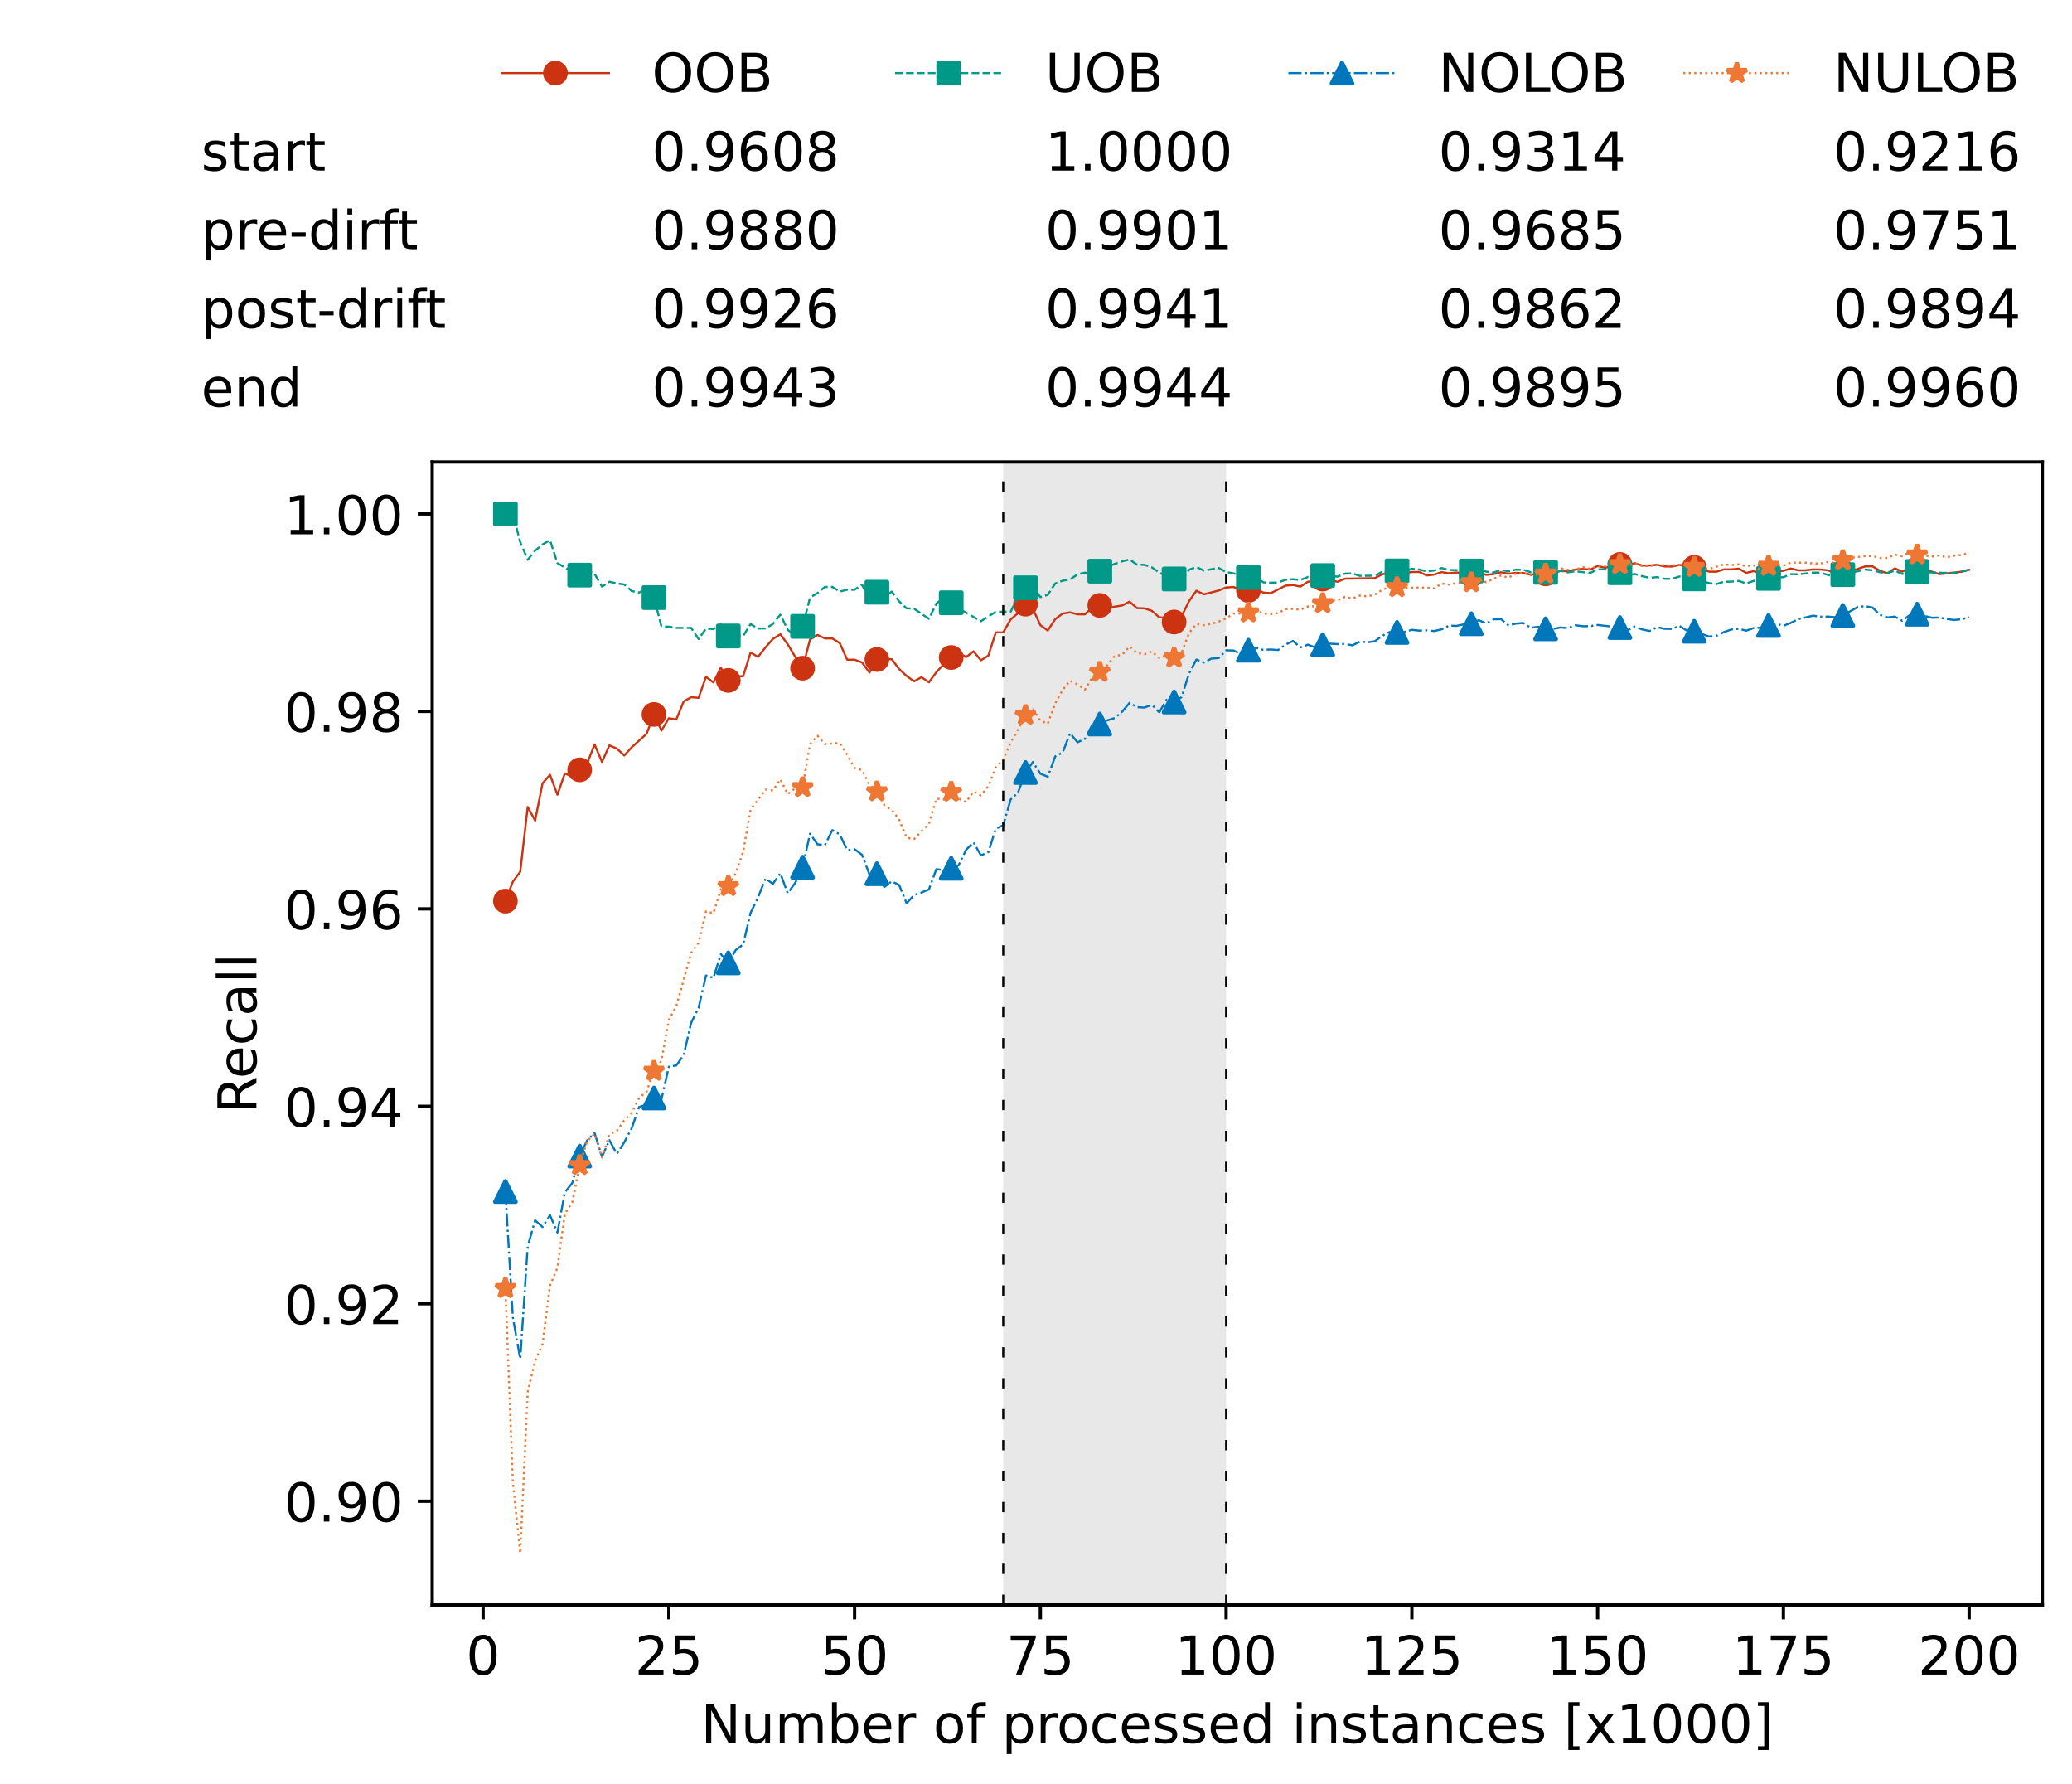 <?xml version="1.0" encoding="utf-8" standalone="no"?>
<!DOCTYPE svg PUBLIC "-//W3C//DTD SVG 1.1//EN"
  "http://www.w3.org/Graphics/SVG/1.1/DTD/svg11.dtd">
<!-- Created with matplotlib (https://matplotlib.org/) -->
<svg height="432.615pt" version="1.1" viewBox="0 0 502.65 432.615" width="502.65pt" xmlns="http://www.w3.org/2000/svg" xmlns:xlink="http://www.w3.org/1999/xlink">
 <defs>
  <style type="text/css">*{stroke-linecap:butt;stroke-linejoin:round;}</style>
 </defs>
 <g id="figure_1">
  <g id="patch_1">
   <path d="M 0 432.615 
L 502.65 432.615 
L 502.65 0 
L 0 0 
z
" style="fill:#ffffff;"/>
  </g>
  <g id="axes_1">
   <g id="patch_2">
    <path d="M 104.85 389.252 
L 495.45 389.252 
L 495.45 112.052 
L 104.85 112.052 
z
" style="fill:#ffffff;"/>
   </g>
   <g id="patch_3">
    <path clip-path="url(#pd8dd9ce65b)" d="M 297.446 389.252 
L 297.446 112.052 
L 243.372 112.052 
L 243.372 389.252 
z
" style="fill:#d3d3d3;opacity:0.5;"/>
   </g>
   <g id="matplotlib.axis_1">
    <g id="xtick_1">
     <g id="line2d_1">
      <defs>
       <path d="M 0 0 
L 0 3.5 
" id="m7fa167766b" style="stroke:#000000;stroke-width:0.8;"/>
      </defs>
      <g>
       <use style="stroke:#000000;stroke-width:0.8;" x="117.197" xlink:href="#m7fa167766b" y="389.252"/>
      </g>
     </g>
     <g id="text_1">
      <!-- 0 -->
      <g transform="translate(113.061 406.13)scale(0.13 -0.13)">
       <defs>
        <path d="M 31.781 66.406 
Q 24.172 66.406 20.328 58.906 
Q 16.5 51.422 16.5 36.375 
Q 16.5 21.391 20.328 13.891 
Q 24.172 6.391 31.781 6.391 
Q 39.453 6.391 43.281 13.891 
Q 47.125 21.391 47.125 36.375 
Q 47.125 51.422 43.281 58.906 
Q 39.453 66.406 31.781 66.406 
z
M 31.781 74.219 
Q 44.047 74.219 50.516 64.516 
Q 56.984 54.828 56.984 36.375 
Q 56.984 17.969 50.516 8.266 
Q 44.047 -1.422 31.781 -1.422 
Q 19.531 -1.422 13.062 8.266 
Q 6.594 17.969 6.594 36.375 
Q 6.594 54.828 13.062 64.516 
Q 19.531 74.219 31.781 74.219 
z
" id="DejaVuSans-48"/>
       </defs>
       <use xlink:href="#DejaVuSans-48"/>
      </g>
     </g>
    </g>
    <g id="xtick_2">
     <g id="line2d_2">
      <g>
       <use style="stroke:#000000;stroke-width:0.8;" x="162.259" xlink:href="#m7fa167766b" y="389.252"/>
      </g>
     </g>
     <g id="text_2">
      <!-- 25 -->
      <g transform="translate(153.988 406.13)scale(0.13 -0.13)">
       <defs>
        <path d="M 19.188 8.297 
L 53.609 8.297 
L 53.609 0 
L 7.328 0 
L 7.328 8.297 
Q 12.938 14.109 22.625 23.891 
Q 32.328 33.688 34.812 36.531 
Q 39.547 41.844 41.422 45.531 
Q 43.312 49.219 43.312 52.781 
Q 43.312 58.594 39.234 62.25 
Q 35.156 65.922 28.609 65.922 
Q 23.969 65.922 18.812 64.312 
Q 13.672 62.703 7.812 59.422 
L 7.812 69.391 
Q 13.766 71.781 18.938 73 
Q 24.125 74.219 28.422 74.219 
Q 39.75 74.219 46.484 68.547 
Q 53.219 62.891 53.219 53.422 
Q 53.219 48.922 51.531 44.891 
Q 49.859 40.875 45.406 35.406 
Q 44.188 33.984 37.641 27.219 
Q 31.109 20.453 19.188 8.297 
z
" id="DejaVuSans-50"/>
        <path d="M 10.797 72.906 
L 49.516 72.906 
L 49.516 64.594 
L 19.828 64.594 
L 19.828 46.734 
Q 21.969 47.469 24.109 47.828 
Q 26.266 48.188 28.422 48.188 
Q 40.625 48.188 47.75 41.5 
Q 54.891 34.812 54.891 23.391 
Q 54.891 11.625 47.562 5.094 
Q 40.234 -1.422 26.906 -1.422 
Q 22.312 -1.422 17.547 -0.641 
Q 12.797 0.141 7.719 1.703 
L 7.719 11.625 
Q 12.109 9.234 16.797 8.062 
Q 21.484 6.891 26.703 6.891 
Q 35.156 6.891 40.078 11.328 
Q 45.016 15.766 45.016 23.391 
Q 45.016 31 40.078 35.438 
Q 35.156 39.891 26.703 39.891 
Q 22.75 39.891 18.812 39.016 
Q 14.891 38.141 10.797 36.281 
z
" id="DejaVuSans-53"/>
       </defs>
       <use xlink:href="#DejaVuSans-50"/>
       <use x="63.623" xlink:href="#DejaVuSans-53"/>
      </g>
     </g>
    </g>
    <g id="xtick_3">
     <g id="line2d_3">
      <g>
       <use style="stroke:#000000;stroke-width:0.8;" x="207.322" xlink:href="#m7fa167766b" y="389.252"/>
      </g>
     </g>
     <g id="text_3">
      <!-- 50 -->
      <g transform="translate(199.05 406.13)scale(0.13 -0.13)">
       <use xlink:href="#DejaVuSans-53"/>
       <use x="63.623" xlink:href="#DejaVuSans-48"/>
      </g>
     </g>
    </g>
    <g id="xtick_4">
     <g id="line2d_4">
      <g>
       <use style="stroke:#000000;stroke-width:0.8;" x="252.384" xlink:href="#m7fa167766b" y="389.252"/>
      </g>
     </g>
     <g id="text_4">
      <!-- 75 -->
      <g transform="translate(244.113 406.13)scale(0.13 -0.13)">
       <defs>
        <path d="M 8.203 72.906 
L 55.078 72.906 
L 55.078 68.703 
L 28.609 0 
L 18.312 0 
L 43.219 64.594 
L 8.203 64.594 
z
" id="DejaVuSans-55"/>
       </defs>
       <use xlink:href="#DejaVuSans-55"/>
       <use x="63.623" xlink:href="#DejaVuSans-53"/>
      </g>
     </g>
    </g>
    <g id="xtick_5">
     <g id="line2d_5">
      <g>
       <use style="stroke:#000000;stroke-width:0.8;" x="297.446" xlink:href="#m7fa167766b" y="389.252"/>
      </g>
     </g>
     <g id="text_5">
      <!-- 100 -->
      <g transform="translate(285.039 406.13)scale(0.13 -0.13)">
       <defs>
        <path d="M 12.406 8.297 
L 28.516 8.297 
L 28.516 63.922 
L 10.984 60.406 
L 10.984 69.391 
L 28.422 72.906 
L 38.281 72.906 
L 38.281 8.297 
L 54.391 8.297 
L 54.391 0 
L 12.406 0 
z
" id="DejaVuSans-49"/>
       </defs>
       <use xlink:href="#DejaVuSans-49"/>
       <use x="63.623" xlink:href="#DejaVuSans-48"/>
       <use x="127.246" xlink:href="#DejaVuSans-48"/>
      </g>
     </g>
    </g>
    <g id="xtick_6">
     <g id="line2d_6">
      <g>
       <use style="stroke:#000000;stroke-width:0.8;" x="342.509" xlink:href="#m7fa167766b" y="389.252"/>
      </g>
     </g>
     <g id="text_6">
      <!-- 125 -->
      <g transform="translate(330.102 406.13)scale(0.13 -0.13)">
       <use xlink:href="#DejaVuSans-49"/>
       <use x="63.623" xlink:href="#DejaVuSans-50"/>
       <use x="127.246" xlink:href="#DejaVuSans-53"/>
      </g>
     </g>
    </g>
    <g id="xtick_7">
     <g id="line2d_7">
      <g>
       <use style="stroke:#000000;stroke-width:0.8;" x="387.571" xlink:href="#m7fa167766b" y="389.252"/>
      </g>
     </g>
     <g id="text_7">
      <!-- 150 -->
      <g transform="translate(375.164 406.13)scale(0.13 -0.13)">
       <use xlink:href="#DejaVuSans-49"/>
       <use x="63.623" xlink:href="#DejaVuSans-53"/>
       <use x="127.246" xlink:href="#DejaVuSans-48"/>
      </g>
     </g>
    </g>
    <g id="xtick_8">
     <g id="line2d_8">
      <g>
       <use style="stroke:#000000;stroke-width:0.8;" x="432.633" xlink:href="#m7fa167766b" y="389.252"/>
      </g>
     </g>
     <g id="text_8">
      <!-- 175 -->
      <g transform="translate(420.226 406.13)scale(0.13 -0.13)">
       <use xlink:href="#DejaVuSans-49"/>
       <use x="63.623" xlink:href="#DejaVuSans-55"/>
       <use x="127.246" xlink:href="#DejaVuSans-53"/>
      </g>
     </g>
    </g>
    <g id="xtick_9">
     <g id="line2d_9">
      <g>
       <use style="stroke:#000000;stroke-width:0.8;" x="477.695" xlink:href="#m7fa167766b" y="389.252"/>
      </g>
     </g>
     <g id="text_9">
      <!-- 200 -->
      <g transform="translate(465.289 406.13)scale(0.13 -0.13)">
       <use xlink:href="#DejaVuSans-50"/>
       <use x="63.623" xlink:href="#DejaVuSans-48"/>
       <use x="127.246" xlink:href="#DejaVuSans-48"/>
      </g>
     </g>
    </g>
    <g id="text_10">
     <!-- Number of processed instances [x1000] -->
     <g transform="translate(170.025 422.711)scale(0.13 -0.13)">
      <defs>
       <path d="M 9.812 72.906 
L 23.094 72.906 
L 55.422 11.922 
L 55.422 72.906 
L 64.984 72.906 
L 64.984 0 
L 51.703 0 
L 19.391 60.984 
L 19.391 0 
L 9.812 0 
z
" id="DejaVuSans-78"/>
       <path d="M 8.5 21.578 
L 8.5 54.688 
L 17.484 54.688 
L 17.484 21.922 
Q 17.484 14.156 20.5 10.266 
Q 23.531 6.391 29.594 6.391 
Q 36.859 6.391 41.078 11.031 
Q 45.312 15.672 45.312 23.688 
L 45.312 54.688 
L 54.297 54.688 
L 54.297 0 
L 45.312 0 
L 45.312 8.406 
Q 42.047 3.422 37.719 1 
Q 33.406 -1.422 27.688 -1.422 
Q 18.266 -1.422 13.375 4.438 
Q 8.5 10.297 8.5 21.578 
z
M 31.109 56 
z
" id="DejaVuSans-117"/>
       <path d="M 52 44.188 
Q 55.375 50.25 60.062 53.125 
Q 64.75 56 71.094 56 
Q 79.641 56 84.281 50.016 
Q 88.922 44.047 88.922 33.016 
L 88.922 0 
L 79.891 0 
L 79.891 32.719 
Q 79.891 40.578 77.094 44.375 
Q 74.312 48.188 68.609 48.188 
Q 61.625 48.188 57.562 43.547 
Q 53.516 38.922 53.516 30.906 
L 53.516 0 
L 44.484 0 
L 44.484 32.719 
Q 44.484 40.625 41.703 44.406 
Q 38.922 48.188 33.109 48.188 
Q 26.219 48.188 22.156 43.531 
Q 18.109 38.875 18.109 30.906 
L 18.109 0 
L 9.078 0 
L 9.078 54.688 
L 18.109 54.688 
L 18.109 46.188 
Q 21.188 51.219 25.484 53.609 
Q 29.781 56 35.688 56 
Q 41.656 56 45.828 52.969 
Q 50 49.953 52 44.188 
z
" id="DejaVuSans-109"/>
       <path d="M 48.688 27.297 
Q 48.688 37.203 44.609 42.844 
Q 40.531 48.484 33.406 48.484 
Q 26.266 48.484 22.188 42.844 
Q 18.109 37.203 18.109 27.297 
Q 18.109 17.391 22.188 11.75 
Q 26.266 6.109 33.406 6.109 
Q 40.531 6.109 44.609 11.75 
Q 48.688 17.391 48.688 27.297 
z
M 18.109 46.391 
Q 20.953 51.266 25.266 53.625 
Q 29.594 56 35.594 56 
Q 45.562 56 51.781 48.094 
Q 58.016 40.188 58.016 27.297 
Q 58.016 14.406 51.781 6.484 
Q 45.562 -1.422 35.594 -1.422 
Q 29.594 -1.422 25.266 0.953 
Q 20.953 3.328 18.109 8.203 
L 18.109 0 
L 9.078 0 
L 9.078 75.984 
L 18.109 75.984 
z
" id="DejaVuSans-98"/>
       <path d="M 56.203 29.594 
L 56.203 25.203 
L 14.891 25.203 
Q 15.484 15.922 20.484 11.062 
Q 25.484 6.203 34.422 6.203 
Q 39.594 6.203 44.453 7.469 
Q 49.312 8.734 54.109 11.281 
L 54.109 2.781 
Q 49.266 0.734 44.188 -0.344 
Q 39.109 -1.422 33.891 -1.422 
Q 20.797 -1.422 13.156 6.188 
Q 5.516 13.812 5.516 26.812 
Q 5.516 40.234 12.766 48.109 
Q 20.016 56 32.328 56 
Q 43.359 56 49.781 48.891 
Q 56.203 41.797 56.203 29.594 
z
M 47.219 32.234 
Q 47.125 39.594 43.094 43.984 
Q 39.062 48.391 32.422 48.391 
Q 24.906 48.391 20.391 44.141 
Q 15.875 39.891 15.188 32.172 
z
" id="DejaVuSans-101"/>
       <path d="M 41.109 46.297 
Q 39.594 47.172 37.812 47.578 
Q 36.031 48 33.891 48 
Q 26.266 48 22.188 43.047 
Q 18.109 38.094 18.109 28.812 
L 18.109 0 
L 9.078 0 
L 9.078 54.688 
L 18.109 54.688 
L 18.109 46.188 
Q 20.953 51.172 25.484 53.578 
Q 30.031 56 36.531 56 
Q 37.453 56 38.578 55.875 
Q 39.703 55.766 41.062 55.516 
z
" id="DejaVuSans-114"/>
       <path id="DejaVuSans-32"/>
       <path d="M 30.609 48.391 
Q 23.391 48.391 19.188 42.75 
Q 14.984 37.109 14.984 27.297 
Q 14.984 17.484 19.156 11.844 
Q 23.344 6.203 30.609 6.203 
Q 37.797 6.203 41.984 11.859 
Q 46.188 17.531 46.188 27.297 
Q 46.188 37.016 41.984 42.703 
Q 37.797 48.391 30.609 48.391 
z
M 30.609 56 
Q 42.328 56 49.016 48.375 
Q 55.719 40.766 55.719 27.297 
Q 55.719 13.875 49.016 6.219 
Q 42.328 -1.422 30.609 -1.422 
Q 18.844 -1.422 12.172 6.219 
Q 5.516 13.875 5.516 27.297 
Q 5.516 40.766 12.172 48.375 
Q 18.844 56 30.609 56 
z
" id="DejaVuSans-111"/>
       <path d="M 37.109 75.984 
L 37.109 68.5 
L 28.516 68.5 
Q 23.688 68.5 21.797 66.547 
Q 19.922 64.594 19.922 59.516 
L 19.922 54.688 
L 34.719 54.688 
L 34.719 47.703 
L 19.922 47.703 
L 19.922 0 
L 10.891 0 
L 10.891 47.703 
L 2.297 47.703 
L 2.297 54.688 
L 10.891 54.688 
L 10.891 58.5 
Q 10.891 67.625 15.141 71.797 
Q 19.391 75.984 28.609 75.984 
z
" id="DejaVuSans-102"/>
       <path d="M 18.109 8.203 
L 18.109 -20.797 
L 9.078 -20.797 
L 9.078 54.688 
L 18.109 54.688 
L 18.109 46.391 
Q 20.953 51.266 25.266 53.625 
Q 29.594 56 35.594 56 
Q 45.562 56 51.781 48.094 
Q 58.016 40.188 58.016 27.297 
Q 58.016 14.406 51.781 6.484 
Q 45.562 -1.422 35.594 -1.422 
Q 29.594 -1.422 25.266 0.953 
Q 20.953 3.328 18.109 8.203 
z
M 48.688 27.297 
Q 48.688 37.203 44.609 42.844 
Q 40.531 48.484 33.406 48.484 
Q 26.266 48.484 22.188 42.844 
Q 18.109 37.203 18.109 27.297 
Q 18.109 17.391 22.188 11.75 
Q 26.266 6.109 33.406 6.109 
Q 40.531 6.109 44.609 11.75 
Q 48.688 17.391 48.688 27.297 
z
" id="DejaVuSans-112"/>
       <path d="M 48.781 52.594 
L 48.781 44.188 
Q 44.969 46.297 41.141 47.344 
Q 37.312 48.391 33.406 48.391 
Q 24.656 48.391 19.812 42.844 
Q 14.984 37.312 14.984 27.297 
Q 14.984 17.281 19.812 11.734 
Q 24.656 6.203 33.406 6.203 
Q 37.312 6.203 41.141 7.25 
Q 44.969 8.297 48.781 10.406 
L 48.781 2.094 
Q 45.016 0.344 40.984 -0.531 
Q 36.969 -1.422 32.422 -1.422 
Q 20.062 -1.422 12.781 6.344 
Q 5.516 14.109 5.516 27.297 
Q 5.516 40.672 12.859 48.328 
Q 20.219 56 33.016 56 
Q 37.156 56 41.109 55.141 
Q 45.062 54.297 48.781 52.594 
z
" id="DejaVuSans-99"/>
       <path d="M 44.281 53.078 
L 44.281 44.578 
Q 40.484 46.531 36.375 47.5 
Q 32.281 48.484 27.875 48.484 
Q 21.188 48.484 17.844 46.438 
Q 14.5 44.391 14.5 40.281 
Q 14.5 37.156 16.891 35.375 
Q 19.281 33.594 26.516 31.984 
L 29.594 31.297 
Q 39.156 29.25 43.188 25.516 
Q 47.219 21.781 47.219 15.094 
Q 47.219 7.469 41.188 3.016 
Q 35.156 -1.422 24.609 -1.422 
Q 20.219 -1.422 15.453 -0.562 
Q 10.688 0.297 5.422 2 
L 5.422 11.281 
Q 10.406 8.688 15.234 7.391 
Q 20.062 6.109 24.812 6.109 
Q 31.156 6.109 34.562 8.281 
Q 37.984 10.453 37.984 14.406 
Q 37.984 18.062 35.516 20.016 
Q 33.062 21.969 24.703 23.781 
L 21.578 24.516 
Q 13.234 26.266 9.516 29.906 
Q 5.812 33.547 5.812 39.891 
Q 5.812 47.609 11.281 51.797 
Q 16.75 56 26.812 56 
Q 31.781 56 36.172 55.266 
Q 40.578 54.547 44.281 53.078 
z
" id="DejaVuSans-115"/>
       <path d="M 45.406 46.391 
L 45.406 75.984 
L 54.391 75.984 
L 54.391 0 
L 45.406 0 
L 45.406 8.203 
Q 42.578 3.328 38.25 0.953 
Q 33.938 -1.422 27.875 -1.422 
Q 17.969 -1.422 11.734 6.484 
Q 5.516 14.406 5.516 27.297 
Q 5.516 40.188 11.734 48.094 
Q 17.969 56 27.875 56 
Q 33.938 56 38.25 53.625 
Q 42.578 51.266 45.406 46.391 
z
M 14.797 27.297 
Q 14.797 17.391 18.875 11.75 
Q 22.953 6.109 30.078 6.109 
Q 37.203 6.109 41.297 11.75 
Q 45.406 17.391 45.406 27.297 
Q 45.406 37.203 41.297 42.844 
Q 37.203 48.484 30.078 48.484 
Q 22.953 48.484 18.875 42.844 
Q 14.797 37.203 14.797 27.297 
z
" id="DejaVuSans-100"/>
       <path d="M 9.422 54.688 
L 18.406 54.688 
L 18.406 0 
L 9.422 0 
z
M 9.422 75.984 
L 18.406 75.984 
L 18.406 64.594 
L 9.422 64.594 
z
" id="DejaVuSans-105"/>
       <path d="M 54.891 33.016 
L 54.891 0 
L 45.906 0 
L 45.906 32.719 
Q 45.906 40.484 42.875 44.328 
Q 39.844 48.188 33.797 48.188 
Q 26.516 48.188 22.312 43.547 
Q 18.109 38.922 18.109 30.906 
L 18.109 0 
L 9.078 0 
L 9.078 54.688 
L 18.109 54.688 
L 18.109 46.188 
Q 21.344 51.125 25.703 53.562 
Q 30.078 56 35.797 56 
Q 45.219 56 50.047 50.172 
Q 54.891 44.344 54.891 33.016 
z
" id="DejaVuSans-110"/>
       <path d="M 18.312 70.219 
L 18.312 54.688 
L 36.812 54.688 
L 36.812 47.703 
L 18.312 47.703 
L 18.312 18.016 
Q 18.312 11.328 20.141 9.422 
Q 21.969 7.516 27.594 7.516 
L 36.812 7.516 
L 36.812 0 
L 27.594 0 
Q 17.188 0 13.234 3.875 
Q 9.281 7.766 9.281 18.016 
L 9.281 47.703 
L 2.688 47.703 
L 2.688 54.688 
L 9.281 54.688 
L 9.281 70.219 
z
" id="DejaVuSans-116"/>
       <path d="M 34.281 27.484 
Q 23.391 27.484 19.188 25 
Q 14.984 22.516 14.984 16.5 
Q 14.984 11.719 18.141 8.906 
Q 21.297 6.109 26.703 6.109 
Q 34.188 6.109 38.703 11.406 
Q 43.219 16.703 43.219 25.484 
L 43.219 27.484 
z
M 52.203 31.203 
L 52.203 0 
L 43.219 0 
L 43.219 8.297 
Q 40.141 3.328 35.547 0.953 
Q 30.953 -1.422 24.312 -1.422 
Q 15.922 -1.422 10.953 3.297 
Q 6 8.016 6 15.922 
Q 6 25.141 12.172 29.828 
Q 18.359 34.516 30.609 34.516 
L 43.219 34.516 
L 43.219 35.406 
Q 43.219 41.609 39.141 45 
Q 35.062 48.391 27.688 48.391 
Q 23 48.391 18.547 47.266 
Q 14.109 46.141 10.016 43.891 
L 10.016 52.203 
Q 14.938 54.109 19.578 55.047 
Q 24.219 56 28.609 56 
Q 40.484 56 46.344 49.844 
Q 52.203 43.703 52.203 31.203 
z
" id="DejaVuSans-97"/>
       <path d="M 8.594 75.984 
L 29.297 75.984 
L 29.297 69 
L 17.578 69 
L 17.578 -6.203 
L 29.297 -6.203 
L 29.297 -13.188 
L 8.594 -13.188 
z
" id="DejaVuSans-91"/>
       <path d="M 54.891 54.688 
L 35.109 28.078 
L 55.906 0 
L 45.312 0 
L 29.391 21.484 
L 13.484 0 
L 2.875 0 
L 24.125 28.609 
L 4.688 54.688 
L 15.281 54.688 
L 29.781 35.203 
L 44.281 54.688 
z
" id="DejaVuSans-120"/>
       <path d="M 30.422 75.984 
L 30.422 -13.188 
L 9.719 -13.188 
L 9.719 -6.203 
L 21.391 -6.203 
L 21.391 69 
L 9.719 69 
L 9.719 75.984 
z
" id="DejaVuSans-93"/>
      </defs>
      <use xlink:href="#DejaVuSans-78"/>
      <use x="74.805" xlink:href="#DejaVuSans-117"/>
      <use x="138.184" xlink:href="#DejaVuSans-109"/>
      <use x="235.596" xlink:href="#DejaVuSans-98"/>
      <use x="299.072" xlink:href="#DejaVuSans-101"/>
      <use x="360.596" xlink:href="#DejaVuSans-114"/>
      <use x="401.709" xlink:href="#DejaVuSans-32"/>
      <use x="433.496" xlink:href="#DejaVuSans-111"/>
      <use x="494.678" xlink:href="#DejaVuSans-102"/>
      <use x="529.883" xlink:href="#DejaVuSans-32"/>
      <use x="561.67" xlink:href="#DejaVuSans-112"/>
      <use x="625.146" xlink:href="#DejaVuSans-114"/>
      <use x="664.01" xlink:href="#DejaVuSans-111"/>
      <use x="725.191" xlink:href="#DejaVuSans-99"/>
      <use x="780.172" xlink:href="#DejaVuSans-101"/>
      <use x="841.695" xlink:href="#DejaVuSans-115"/>
      <use x="893.795" xlink:href="#DejaVuSans-115"/>
      <use x="945.895" xlink:href="#DejaVuSans-101"/>
      <use x="1007.418" xlink:href="#DejaVuSans-100"/>
      <use x="1070.895" xlink:href="#DejaVuSans-32"/>
      <use x="1102.682" xlink:href="#DejaVuSans-105"/>
      <use x="1130.465" xlink:href="#DejaVuSans-110"/>
      <use x="1193.844" xlink:href="#DejaVuSans-115"/>
      <use x="1245.943" xlink:href="#DejaVuSans-116"/>
      <use x="1285.152" xlink:href="#DejaVuSans-97"/>
      <use x="1346.432" xlink:href="#DejaVuSans-110"/>
      <use x="1409.811" xlink:href="#DejaVuSans-99"/>
      <use x="1464.791" xlink:href="#DejaVuSans-101"/>
      <use x="1526.314" xlink:href="#DejaVuSans-115"/>
      <use x="1578.414" xlink:href="#DejaVuSans-32"/>
      <use x="1610.201" xlink:href="#DejaVuSans-91"/>
      <use x="1649.215" xlink:href="#DejaVuSans-120"/>
      <use x="1708.395" xlink:href="#DejaVuSans-49"/>
      <use x="1772.018" xlink:href="#DejaVuSans-48"/>
      <use x="1835.641" xlink:href="#DejaVuSans-48"/>
      <use x="1899.264" xlink:href="#DejaVuSans-48"/>
      <use x="1962.887" xlink:href="#DejaVuSans-93"/>
     </g>
    </g>
   </g>
   <g id="matplotlib.axis_2">
    <g id="ytick_1">
     <g id="line2d_10">
      <defs>
       <path d="M 0 0 
L -3.5 0 
" id="m925ad44dbb" style="stroke:#000000;stroke-width:0.8;"/>
      </defs>
      <g>
       <use style="stroke:#000000;stroke-width:0.8;" x="104.85" xlink:href="#m925ad44dbb" y="364.092"/>
      </g>
     </g>
     <g id="text_11">
      <!-- 0.90 -->
      <g transform="translate(68.905 369.031)scale(0.13 -0.13)">
       <defs>
        <path d="M 10.688 12.406 
L 21 12.406 
L 21 0 
L 10.688 0 
z
" id="DejaVuSans-46"/>
        <path d="M 10.984 1.516 
L 10.984 10.5 
Q 14.703 8.734 18.5 7.812 
Q 22.312 6.891 25.984 6.891 
Q 35.75 6.891 40.891 13.453 
Q 46.047 20.016 46.781 33.406 
Q 43.953 29.203 39.594 26.953 
Q 35.25 24.703 29.984 24.703 
Q 19.047 24.703 12.672 31.312 
Q 6.297 37.938 6.297 49.422 
Q 6.297 60.641 12.938 67.422 
Q 19.578 74.219 30.609 74.219 
Q 43.266 74.219 49.922 64.516 
Q 56.594 54.828 56.594 36.375 
Q 56.594 19.141 48.406 8.859 
Q 40.234 -1.422 26.422 -1.422 
Q 22.703 -1.422 18.891 -0.688 
Q 15.094 0.047 10.984 1.516 
z
M 30.609 32.422 
Q 37.25 32.422 41.125 36.953 
Q 45.016 41.5 45.016 49.422 
Q 45.016 57.281 41.125 61.844 
Q 37.25 66.406 30.609 66.406 
Q 23.969 66.406 20.094 61.844 
Q 16.219 57.281 16.219 49.422 
Q 16.219 41.5 20.094 36.953 
Q 23.969 32.422 30.609 32.422 
z
" id="DejaVuSans-57"/>
       </defs>
       <use xlink:href="#DejaVuSans-48"/>
       <use x="63.623" xlink:href="#DejaVuSans-46"/>
       <use x="95.41" xlink:href="#DejaVuSans-57"/>
       <use x="159.033" xlink:href="#DejaVuSans-48"/>
      </g>
     </g>
    </g>
    <g id="ytick_2">
     <g id="line2d_11">
      <g>
       <use style="stroke:#000000;stroke-width:0.8;" x="104.85" xlink:href="#m925ad44dbb" y="316.204"/>
      </g>
     </g>
     <g id="text_12">
      <!-- 0.92 -->
      <g transform="translate(68.905 321.143)scale(0.13 -0.13)">
       <use xlink:href="#DejaVuSans-48"/>
       <use x="63.623" xlink:href="#DejaVuSans-46"/>
       <use x="95.41" xlink:href="#DejaVuSans-57"/>
       <use x="159.033" xlink:href="#DejaVuSans-50"/>
      </g>
     </g>
    </g>
    <g id="ytick_3">
     <g id="line2d_12">
      <g>
       <use style="stroke:#000000;stroke-width:0.8;" x="104.85" xlink:href="#m925ad44dbb" y="268.316"/>
      </g>
     </g>
     <g id="text_13">
      <!-- 0.94 -->
      <g transform="translate(68.905 273.255)scale(0.13 -0.13)">
       <defs>
        <path d="M 37.797 64.312 
L 12.891 25.391 
L 37.797 25.391 
z
M 35.203 72.906 
L 47.609 72.906 
L 47.609 25.391 
L 58.016 25.391 
L 58.016 17.188 
L 47.609 17.188 
L 47.609 0 
L 37.797 0 
L 37.797 17.188 
L 4.891 17.188 
L 4.891 26.703 
z
" id="DejaVuSans-52"/>
       </defs>
       <use xlink:href="#DejaVuSans-48"/>
       <use x="63.623" xlink:href="#DejaVuSans-46"/>
       <use x="95.41" xlink:href="#DejaVuSans-57"/>
       <use x="159.033" xlink:href="#DejaVuSans-52"/>
      </g>
     </g>
    </g>
    <g id="ytick_4">
     <g id="line2d_13">
      <g>
       <use style="stroke:#000000;stroke-width:0.8;" x="104.85" xlink:href="#m925ad44dbb" y="220.428"/>
      </g>
     </g>
     <g id="text_14">
      <!-- 0.96 -->
      <g transform="translate(68.905 225.367)scale(0.13 -0.13)">
       <defs>
        <path d="M 33.016 40.375 
Q 26.375 40.375 22.484 35.828 
Q 18.609 31.297 18.609 23.391 
Q 18.609 15.531 22.484 10.953 
Q 26.375 6.391 33.016 6.391 
Q 39.656 6.391 43.531 10.953 
Q 47.406 15.531 47.406 23.391 
Q 47.406 31.297 43.531 35.828 
Q 39.656 40.375 33.016 40.375 
z
M 52.594 71.297 
L 52.594 62.312 
Q 48.875 64.062 45.094 64.984 
Q 41.312 65.922 37.594 65.922 
Q 27.828 65.922 22.672 59.328 
Q 17.531 52.734 16.797 39.406 
Q 19.672 43.656 24.016 45.922 
Q 28.375 48.188 33.594 48.188 
Q 44.578 48.188 50.953 41.516 
Q 57.328 34.859 57.328 23.391 
Q 57.328 12.156 50.688 5.359 
Q 44.047 -1.422 33.016 -1.422 
Q 20.359 -1.422 13.672 8.266 
Q 6.984 17.969 6.984 36.375 
Q 6.984 53.656 15.188 63.938 
Q 23.391 74.219 37.203 74.219 
Q 40.922 74.219 44.703 73.484 
Q 48.484 72.75 52.594 71.297 
z
" id="DejaVuSans-54"/>
       </defs>
       <use xlink:href="#DejaVuSans-48"/>
       <use x="63.623" xlink:href="#DejaVuSans-46"/>
       <use x="95.41" xlink:href="#DejaVuSans-57"/>
       <use x="159.033" xlink:href="#DejaVuSans-54"/>
      </g>
     </g>
    </g>
    <g id="ytick_5">
     <g id="line2d_14">
      <g>
       <use style="stroke:#000000;stroke-width:0.8;" x="104.85" xlink:href="#m925ad44dbb" y="172.54"/>
      </g>
     </g>
     <g id="text_15">
      <!-- 0.98 -->
      <g transform="translate(68.905 177.479)scale(0.13 -0.13)">
       <defs>
        <path d="M 31.781 34.625 
Q 24.75 34.625 20.719 30.859 
Q 16.703 27.094 16.703 20.516 
Q 16.703 13.922 20.719 10.156 
Q 24.75 6.391 31.781 6.391 
Q 38.812 6.391 42.859 10.172 
Q 46.922 13.969 46.922 20.516 
Q 46.922 27.094 42.891 30.859 
Q 38.875 34.625 31.781 34.625 
z
M 21.922 38.812 
Q 15.578 40.375 12.031 44.719 
Q 8.5 49.078 8.5 55.328 
Q 8.5 64.062 14.719 69.141 
Q 20.953 74.219 31.781 74.219 
Q 42.672 74.219 48.875 69.141 
Q 55.078 64.062 55.078 55.328 
Q 55.078 49.078 51.531 44.719 
Q 48 40.375 41.703 38.812 
Q 48.828 37.156 52.797 32.312 
Q 56.781 27.484 56.781 20.516 
Q 56.781 9.906 50.312 4.234 
Q 43.844 -1.422 31.781 -1.422 
Q 19.734 -1.422 13.25 4.234 
Q 6.781 9.906 6.781 20.516 
Q 6.781 27.484 10.781 32.312 
Q 14.797 37.156 21.922 38.812 
z
M 18.312 54.391 
Q 18.312 48.734 21.844 45.562 
Q 25.391 42.391 31.781 42.391 
Q 38.141 42.391 41.719 45.562 
Q 45.312 48.734 45.312 54.391 
Q 45.312 60.062 41.719 63.234 
Q 38.141 66.406 31.781 66.406 
Q 25.391 66.406 21.844 63.234 
Q 18.312 60.062 18.312 54.391 
z
" id="DejaVuSans-56"/>
       </defs>
       <use xlink:href="#DejaVuSans-48"/>
       <use x="63.623" xlink:href="#DejaVuSans-46"/>
       <use x="95.41" xlink:href="#DejaVuSans-57"/>
       <use x="159.033" xlink:href="#DejaVuSans-56"/>
      </g>
     </g>
    </g>
    <g id="ytick_6">
     <g id="line2d_15">
      <g>
       <use style="stroke:#000000;stroke-width:0.8;" x="104.85" xlink:href="#m925ad44dbb" y="124.652"/>
      </g>
     </g>
     <g id="text_16">
      <!-- 1.00 -->
      <g transform="translate(68.905 129.591)scale(0.13 -0.13)">
       <use xlink:href="#DejaVuSans-49"/>
       <use x="63.623" xlink:href="#DejaVuSans-46"/>
       <use x="95.41" xlink:href="#DejaVuSans-48"/>
       <use x="159.033" xlink:href="#DejaVuSans-48"/>
      </g>
     </g>
    </g>
    <g id="text_17">
     <!-- Recall -->
     <g transform="translate(62.201 270.044)rotate(-90)scale(0.13 -0.13)">
      <defs>
       <path d="M 44.391 34.188 
Q 47.562 33.109 50.562 29.594 
Q 53.562 26.078 56.594 19.922 
L 66.609 0 
L 56 0 
L 46.688 18.703 
Q 43.062 26.031 39.672 28.422 
Q 36.281 30.812 30.422 30.812 
L 19.672 30.812 
L 19.672 0 
L 9.812 0 
L 9.812 72.906 
L 32.078 72.906 
Q 44.578 72.906 50.734 67.672 
Q 56.891 62.453 56.891 51.906 
Q 56.891 45.016 53.688 40.469 
Q 50.484 35.938 44.391 34.188 
z
M 19.672 64.797 
L 19.672 38.922 
L 32.078 38.922 
Q 39.203 38.922 42.844 42.219 
Q 46.484 45.516 46.484 51.906 
Q 46.484 58.297 42.844 61.547 
Q 39.203 64.797 32.078 64.797 
z
" id="DejaVuSans-82"/>
       <path d="M 9.422 75.984 
L 18.406 75.984 
L 18.406 0 
L 9.422 0 
z
" id="DejaVuSans-108"/>
      </defs>
      <use xlink:href="#DejaVuSans-82"/>
      <use x="64.982" xlink:href="#DejaVuSans-101"/>
      <use x="126.506" xlink:href="#DejaVuSans-99"/>
      <use x="181.486" xlink:href="#DejaVuSans-97"/>
      <use x="242.766" xlink:href="#DejaVuSans-108"/>
      <use x="270.549" xlink:href="#DejaVuSans-108"/>
     </g>
    </g>
   </g>
   <g id="line2d_16"/>
   <g id="line2d_17"/>
   <g id="line2d_18"/>
   <g id="line2d_19"/>
   <g id="line2d_20"/>
   <g id="line2d_21">
    <path clip-path="url(#pd8dd9ce65b)" d="M 122.605 218.55 
L 124.407 213.855 
L 126.21 211.407 
L 128.012 195.704 
L 129.815 199.014 
L 131.617 189.974 
L 133.419 187.92 
L 135.222 192.747 
L 137.024 187.578 
L 138.827 188.398 
L 140.629 186.71 
L 142.432 185.199 
L 144.234 180.542 
L 146.037 184.792 
L 147.839 180.783 
L 149.642 181.55 
L 151.444 183.233 
L 153.247 181.246 
L 156.852 177.969 
L 158.654 173.274 
L 160.457 177.185 
L 162.259 174.19 
L 164.062 174.489 
L 165.864 170.109 
L 167.667 169.103 
L 169.469 169.246 
L 171.272 164.152 
L 173.074 165.516 
L 174.877 161.96 
L 176.679 165.022 
L 178.482 164.011 
L 180.284 164.011 
L 182.087 158.241 
L 183.889 159.32 
L 185.692 157.029 
L 187.494 154.97 
L 189.297 153.83 
L 191.099 156.259 
L 192.902 159.279 
L 194.704 162.063 
L 196.507 155.089 
L 198.309 153.991 
L 200.112 154.842 
L 201.914 154.842 
L 203.717 155.971 
L 205.519 159.994 
L 207.322 159.994 
L 209.124 160.674 
L 210.927 163.117 
L 212.729 159.953 
L 216.334 159.887 
L 218.137 162.281 
L 219.939 163.955 
L 221.742 165.244 
L 223.544 164.236 
L 225.347 165.483 
L 227.149 163.028 
L 228.952 161.076 
L 230.754 159.466 
L 232.557 158.303 
L 234.359 159.372 
L 236.162 157.968 
L 237.964 160.144 
L 239.767 159.015 
L 241.569 153.38 
L 243.372 153.38 
L 245.174 150.257 
L 246.976 148.688 
L 248.779 146.531 
L 250.581 147.699 
L 252.384 151.625 
L 254.186 152.914 
L 255.989 150.162 
L 257.791 148.817 
L 259.594 148.521 
L 261.396 148.997 
L 263.199 149.006 
L 265.001 147.274 
L 266.804 146.832 
L 268.606 147.581 
L 270.409 147.139 
L 272.211 146.854 
L 274.014 145.927 
L 275.816 147.486 
L 277.619 147.545 
L 279.421 148.142 
L 281.224 149.711 
L 283.026 149.885 
L 284.829 150.864 
L 286.631 149.521 
L 288.434 145.814 
L 290.236 143.272 
L 292.039 144.151 
L 295.644 143.217 
L 297.446 142.482 
L 299.249 142.372 
L 301.051 143.089 
L 302.854 143.206 
L 304.656 142.883 
L 306.459 143.711 
L 308.261 143.87 
L 311.866 142.037 
L 313.669 141.894 
L 315.471 142.278 
L 317.274 141.099 
L 319.076 140.841 
L 320.879 140.445 
L 324.484 141.09 
L 326.286 140.349 
L 333.496 140.225 
L 335.299 139.285 
L 337.101 138.927 
L 338.904 138.863 
L 340.706 139.016 
L 342.509 138.731 
L 344.311 138.725 
L 346.114 139.563 
L 347.916 139.359 
L 349.719 138.76 
L 351.521 139.032 
L 353.324 138.848 
L 355.126 139.054 
L 356.928 139.481 
L 358.731 138.833 
L 360.533 139.426 
L 362.336 139.228 
L 364.138 138.797 
L 365.941 139.147 
L 367.743 138.945 
L 369.546 138.986 
L 371.348 139.366 
L 373.151 139.138 
L 374.953 139.183 
L 376.756 138.995 
L 378.558 138.43 
L 380.361 138.606 
L 382.163 138.153 
L 383.966 137.966 
L 385.768 138.15 
L 387.571 137.285 
L 389.373 137.707 
L 392.978 136.901 
L 394.781 137.169 
L 396.583 136.603 
L 398.386 137.166 
L 400.188 137.158 
L 401.991 136.984 
L 403.793 137.383 
L 405.596 137.408 
L 407.398 137.024 
L 409.201 137.213 
L 412.806 138.039 
L 414.608 138.644 
L 416.411 138.656 
L 418.213 138.096 
L 420.016 138.091 
L 421.818 137.913 
L 423.621 138.943 
L 425.423 138.522 
L 427.226 139.077 
L 432.633 138.442 
L 434.436 137.881 
L 436.238 138.333 
L 438.041 138.315 
L 439.843 138.11 
L 441.646 138.137 
L 443.448 138.328 
L 445.251 139.024 
L 448.856 138.591 
L 452.461 137.379 
L 454.263 137.365 
L 456.066 138.434 
L 457.868 139.059 
L 459.671 137.844 
L 461.473 138.655 
L 463.276 137.68 
L 466.881 138.063 
L 470.485 139.263 
L 475.893 138.661 
L 477.695 138.204 
L 477.695 138.204 
" style="fill:none;stroke:#cc3311;stroke-linecap:square;stroke-width:0.5;"/>
    <defs>
     <path d="M 0 2.5 
C 0.663 2.5 1.299 2.237 1.768 1.768 
C 2.237 1.299 2.5 0.663 2.5 0 
C 2.5 -0.663 2.237 -1.299 1.768 -1.768 
C 1.299 -2.237 0.663 -2.5 0 -2.5 
C -0.663 -2.5 -1.299 -2.237 -1.768 -1.768 
C -2.237 -1.299 -2.5 -0.663 -2.5 0 
C -2.5 0.663 -2.237 1.299 -1.768 1.768 
C -1.299 2.237 -0.663 2.5 0 2.5 
z
" id="ma1d869687c" style="stroke:#cc3311;"/>
    </defs>
    <g clip-path="url(#pd8dd9ce65b)">
     <use style="fill:#cc3311;stroke:#cc3311;" x="122.605" xlink:href="#ma1d869687c" y="218.55"/>
     <use style="fill:#cc3311;stroke:#cc3311;" x="140.629" xlink:href="#ma1d869687c" y="186.71"/>
     <use style="fill:#cc3311;stroke:#cc3311;" x="158.654" xlink:href="#ma1d869687c" y="173.274"/>
     <use style="fill:#cc3311;stroke:#cc3311;" x="176.679" xlink:href="#ma1d869687c" y="165.022"/>
     <use style="fill:#cc3311;stroke:#cc3311;" x="194.704" xlink:href="#ma1d869687c" y="162.063"/>
     <use style="fill:#cc3311;stroke:#cc3311;" x="212.729" xlink:href="#ma1d869687c" y="159.953"/>
     <use style="fill:#cc3311;stroke:#cc3311;" x="230.754" xlink:href="#ma1d869687c" y="159.466"/>
     <use style="fill:#cc3311;stroke:#cc3311;" x="248.779" xlink:href="#ma1d869687c" y="146.531"/>
     <use style="fill:#cc3311;stroke:#cc3311;" x="266.804" xlink:href="#ma1d869687c" y="146.832"/>
     <use style="fill:#cc3311;stroke:#cc3311;" x="284.829" xlink:href="#ma1d869687c" y="150.864"/>
     <use style="fill:#cc3311;stroke:#cc3311;" x="302.854" xlink:href="#ma1d869687c" y="143.206"/>
     <use style="fill:#cc3311;stroke:#cc3311;" x="320.879" xlink:href="#ma1d869687c" y="140.445"/>
     <use style="fill:#cc3311;stroke:#cc3311;" x="338.904" xlink:href="#ma1d869687c" y="138.863"/>
     <use style="fill:#cc3311;stroke:#cc3311;" x="356.928" xlink:href="#ma1d869687c" y="139.481"/>
     <use style="fill:#cc3311;stroke:#cc3311;" x="374.953" xlink:href="#ma1d869687c" y="139.183"/>
     <use style="fill:#cc3311;stroke:#cc3311;" x="392.978" xlink:href="#ma1d869687c" y="136.901"/>
     <use style="fill:#cc3311;stroke:#cc3311;" x="411.003" xlink:href="#ma1d869687c" y="137.609"/>
     <use style="fill:#cc3311;stroke:#cc3311;" x="429.028" xlink:href="#ma1d869687c" y="138.902"/>
     <use style="fill:#cc3311;stroke:#cc3311;" x="447.053" xlink:href="#ma1d869687c" y="138.801"/>
     <use style="fill:#cc3311;stroke:#cc3311;" x="465.078" xlink:href="#ma1d869687c" y="137.873"/>
    </g>
   </g>
   <g id="line2d_22"/>
   <g id="line2d_23"/>
   <g id="line2d_24"/>
   <g id="line2d_25"/>
   <g id="line2d_26">
    <path clip-path="url(#pd8dd9ce65b)" d="M 122.605 124.652 
L 124.407 124.652 
L 126.21 131.473 
L 128.012 135.754 
L 129.815 133.534 
L 131.617 132.053 
L 133.419 130.996 
L 135.222 136.571 
L 138.827 138.715 
L 140.629 139.49 
L 142.432 138.254 
L 144.234 139.188 
L 146.037 142.271 
L 147.839 141.096 
L 149.642 141.494 
L 151.444 141.76 
L 153.247 143.344 
L 155.049 143.701 
L 156.852 142.748 
L 158.654 144.945 
L 160.457 151.919 
L 162.259 151.994 
L 164.062 152.293 
L 167.667 152.293 
L 169.469 154.984 
L 171.272 152.436 
L 173.074 152.579 
L 174.877 151.394 
L 176.679 154.255 
L 180.284 154.242 
L 182.087 151.357 
L 183.889 152.435 
L 185.692 152.425 
L 187.494 151.356 
L 189.297 149.075 
L 191.099 152.739 
L 192.902 154.115 
L 194.704 151.918 
L 196.507 144.944 
L 198.309 143.846 
L 200.112 142.349 
L 201.914 142.349 
L 203.717 143.479 
L 205.519 143.026 
L 207.322 143.026 
L 209.124 141.804 
L 210.927 145.469 
L 212.729 143.636 
L 214.532 144.755 
L 216.334 143.481 
L 218.137 145.875 
L 219.939 147.549 
L 221.742 147.629 
L 225.347 150.085 
L 227.149 146.395 
L 228.952 145.019 
L 230.754 146.193 
L 232.557 147.569 
L 237.964 150.669 
L 241.569 148.38 
L 245.174 148.38 
L 246.976 144.716 
L 248.779 142.558 
L 250.581 142.202 
L 252.384 144.819 
L 254.186 144.266 
L 255.989 141.514 
L 257.791 140.842 
L 259.594 140.546 
L 261.396 139.299 
L 263.199 138.889 
L 265.001 139.334 
L 266.804 138.527 
L 268.606 137.525 
L 270.409 136.769 
L 272.211 136.156 
L 274.014 135.692 
L 275.816 136.939 
L 277.619 136.998 
L 279.421 137.595 
L 281.224 138.902 
L 284.829 140.423 
L 286.631 140.605 
L 288.434 138.206 
L 290.236 137.507 
L 292.039 138.385 
L 295.644 137.756 
L 297.446 138.744 
L 299.249 139.052 
L 302.854 140.059 
L 304.656 139.897 
L 306.459 141.246 
L 308.261 141.326 
L 310.064 141.28 
L 311.866 140.623 
L 313.669 140.48 
L 315.471 140.668 
L 317.274 139.945 
L 319.076 140.146 
L 320.879 139.606 
L 324.484 139.852 
L 326.286 139.112 
L 328.089 139.067 
L 329.891 139.668 
L 333.496 139.623 
L 335.299 138.683 
L 338.904 138.455 
L 340.706 138.628 
L 342.509 137.94 
L 344.311 138.14 
L 346.114 138.58 
L 347.916 138.377 
L 349.719 137.778 
L 351.521 138.246 
L 353.324 138.278 
L 355.126 138.087 
L 356.928 138.499 
L 358.731 137.863 
L 360.533 138.652 
L 362.336 138.86 
L 364.138 138.228 
L 365.941 138.565 
L 367.743 138.164 
L 369.546 138.205 
L 371.348 138.781 
L 373.151 138.553 
L 376.756 139.005 
L 378.558 138.433 
L 380.361 138.812 
L 382.163 138.562 
L 385.768 138.958 
L 387.571 138.093 
L 389.373 138.105 
L 392.978 138.905 
L 394.781 139.574 
L 396.583 139.213 
L 398.386 139.753 
L 400.188 140.145 
L 401.991 139.976 
L 403.793 140.374 
L 405.596 140.399 
L 407.398 139.82 
L 409.201 140.201 
L 411.003 140.39 
L 412.806 140.83 
L 414.608 141.434 
L 416.411 141.646 
L 418.213 141.086 
L 420.016 141.071 
L 421.818 140.894 
L 423.621 141.518 
L 425.423 140.89 
L 430.831 140.036 
L 432.633 139.993 
L 434.436 139.253 
L 436.238 139.295 
L 439.843 138.876 
L 441.646 138.902 
L 445.251 139.991 
L 447.053 139.367 
L 452.461 138.133 
L 454.263 138.317 
L 456.066 138.786 
L 457.868 139 
L 459.671 138.394 
L 461.473 139.208 
L 463.276 138.621 
L 465.078 138.608 
L 466.881 138.796 
L 474.09 139.015 
L 477.695 138.168 
L 477.695 138.168 
" style="fill:none;stroke:#009988;stroke-dasharray:1.85,0.8;stroke-dashoffset:0;stroke-width:0.5;"/>
    <defs>
     <path d="M -2.5 2.5 
L 2.5 2.5 
L 2.5 -2.5 
L -2.5 -2.5 
z
" id="m5c71ebaee0" style="stroke:#009988;stroke-linejoin:miter;"/>
    </defs>
    <g clip-path="url(#pd8dd9ce65b)">
     <use style="fill:#009988;stroke:#009988;stroke-linejoin:miter;" x="122.605" xlink:href="#m5c71ebaee0" y="124.652"/>
     <use style="fill:#009988;stroke:#009988;stroke-linejoin:miter;" x="140.629" xlink:href="#m5c71ebaee0" y="139.49"/>
     <use style="fill:#009988;stroke:#009988;stroke-linejoin:miter;" x="158.654" xlink:href="#m5c71ebaee0" y="144.945"/>
     <use style="fill:#009988;stroke:#009988;stroke-linejoin:miter;" x="176.679" xlink:href="#m5c71ebaee0" y="154.255"/>
     <use style="fill:#009988;stroke:#009988;stroke-linejoin:miter;" x="194.704" xlink:href="#m5c71ebaee0" y="151.918"/>
     <use style="fill:#009988;stroke:#009988;stroke-linejoin:miter;" x="212.729" xlink:href="#m5c71ebaee0" y="143.636"/>
     <use style="fill:#009988;stroke:#009988;stroke-linejoin:miter;" x="230.754" xlink:href="#m5c71ebaee0" y="146.193"/>
     <use style="fill:#009988;stroke:#009988;stroke-linejoin:miter;" x="248.779" xlink:href="#m5c71ebaee0" y="142.558"/>
     <use style="fill:#009988;stroke:#009988;stroke-linejoin:miter;" x="266.804" xlink:href="#m5c71ebaee0" y="138.527"/>
     <use style="fill:#009988;stroke:#009988;stroke-linejoin:miter;" x="284.829" xlink:href="#m5c71ebaee0" y="140.423"/>
     <use style="fill:#009988;stroke:#009988;stroke-linejoin:miter;" x="302.854" xlink:href="#m5c71ebaee0" y="140.059"/>
     <use style="fill:#009988;stroke:#009988;stroke-linejoin:miter;" x="320.879" xlink:href="#m5c71ebaee0" y="139.606"/>
     <use style="fill:#009988;stroke:#009988;stroke-linejoin:miter;" x="338.904" xlink:href="#m5c71ebaee0" y="138.455"/>
     <use style="fill:#009988;stroke:#009988;stroke-linejoin:miter;" x="356.928" xlink:href="#m5c71ebaee0" y="138.499"/>
     <use style="fill:#009988;stroke:#009988;stroke-linejoin:miter;" x="374.953" xlink:href="#m5c71ebaee0" y="138.805"/>
     <use style="fill:#009988;stroke:#009988;stroke-linejoin:miter;" x="392.978" xlink:href="#m5c71ebaee0" y="138.905"/>
     <use style="fill:#009988;stroke:#009988;stroke-linejoin:miter;" x="411.003" xlink:href="#m5c71ebaee0" y="140.39"/>
     <use style="fill:#009988;stroke:#009988;stroke-linejoin:miter;" x="429.028" xlink:href="#m5c71ebaee0" y="140.278"/>
     <use style="fill:#009988;stroke:#009988;stroke-linejoin:miter;" x="447.053" xlink:href="#m5c71ebaee0" y="139.367"/>
     <use style="fill:#009988;stroke:#009988;stroke-linejoin:miter;" x="465.078" xlink:href="#m5c71ebaee0" y="138.608"/>
    </g>
   </g>
   <g id="line2d_27"/>
   <g id="line2d_28"/>
   <g id="line2d_29"/>
   <g id="line2d_30"/>
   <g id="line2d_31">
    <path clip-path="url(#pd8dd9ce65b)" d="M 122.605 288.973 
L 124.407 319.49 
L 126.21 329.582 
L 128.012 302.294 
L 129.815 295.965 
L 131.617 297.595 
L 133.419 294.722 
L 135.222 298.936 
L 137.024 289.158 
L 138.827 286.931 
L 140.629 280.393 
L 142.432 276.567 
L 144.234 274.784 
L 146.037 280.545 
L 147.839 276.537 
L 149.642 279.871 
L 151.444 277.029 
L 153.247 273.631 
L 155.049 268.471 
L 156.852 267.931 
L 158.654 266.305 
L 160.457 266.661 
L 162.259 258.7 
L 164.062 258.401 
L 165.864 255.89 
L 167.667 248.057 
L 169.469 244.451 
L 171.272 236.586 
L 173.074 237.159 
L 174.877 231.392 
L 176.679 233.525 
L 178.482 230.404 
L 180.284 229.062 
L 182.087 221.385 
L 183.889 217.674 
L 185.692 213.06 
L 187.494 214.366 
L 189.297 211.801 
L 191.099 216.659 
L 192.902 214.136 
L 194.704 210.33 
L 196.507 202.194 
L 198.309 204.767 
L 200.112 204.973 
L 201.914 201.335 
L 203.717 202.372 
L 205.519 206.169 
L 207.322 205.963 
L 209.124 207.323 
L 210.927 212.086 
L 212.729 211.906 
L 214.532 215.13 
L 216.334 213.738 
L 218.137 214.665 
L 219.939 219.091 
L 221.742 217.072 
L 223.544 216.467 
L 225.347 215.719 
L 227.149 210.808 
L 228.952 211.033 
L 230.754 210.596 
L 232.557 209.861 
L 234.359 206.13 
L 236.162 204.264 
L 237.964 207.466 
L 239.767 206.667 
L 241.569 200.992 
L 243.372 200.16 
L 245.174 193.914 
L 246.976 192.175 
L 248.779 187.355 
L 250.581 184.811 
L 252.384 187.65 
L 254.186 188.387 
L 255.989 183.456 
L 257.791 182.512 
L 259.594 177.836 
L 261.396 180.034 
L 263.199 179.215 
L 265.001 175.751 
L 266.804 175.601 
L 268.606 174.719 
L 270.409 174.148 
L 272.211 172.636 
L 274.014 170.47 
L 275.816 171.505 
L 277.619 171.622 
L 279.421 170.932 
L 281.224 172.762 
L 283.026 169.703 
L 284.829 170.255 
L 286.631 169.094 
L 288.434 163.424 
L 290.236 159.954 
L 292.039 160.7 
L 293.841 159.75 
L 295.644 159.589 
L 297.446 157.724 
L 299.249 157.768 
L 301.051 158.622 
L 302.854 157.699 
L 304.656 157.101 
L 306.459 157.613 
L 308.261 157.523 
L 310.064 157.652 
L 311.866 156.338 
L 313.669 155.455 
L 315.471 157.016 
L 317.274 156.355 
L 319.076 157.02 
L 320.879 156.372 
L 322.681 156.112 
L 324.484 156.216 
L 326.286 156.168 
L 328.089 156.519 
L 329.891 155.601 
L 331.694 155.786 
L 333.496 155.536 
L 335.299 154.228 
L 337.101 153.289 
L 338.904 153.39 
L 340.706 153.271 
L 342.509 152.752 
L 344.311 152.947 
L 346.114 152.873 
L 347.916 153.045 
L 349.719 152.641 
L 351.521 151.736 
L 353.324 151.8 
L 355.126 151.418 
L 356.928 151.276 
L 358.731 150.412 
L 360.533 151.205 
L 362.336 150.213 
L 364.138 150.159 
L 365.941 151.652 
L 367.743 151.24 
L 369.546 151.099 
L 371.348 152.251 
L 373.151 152.023 
L 374.953 152.516 
L 376.756 152.531 
L 378.558 152.181 
L 380.361 152.341 
L 382.163 151.637 
L 383.966 151.879 
L 385.768 151.857 
L 387.571 151.575 
L 392.978 152.202 
L 394.781 152.91 
L 396.583 151.959 
L 398.386 152.667 
L 400.188 153.031 
L 401.991 152.102 
L 403.793 152.506 
L 405.596 152.537 
L 407.398 151.782 
L 409.201 152.929 
L 411.003 153.105 
L 414.608 154.385 
L 416.411 154.203 
L 418.213 153.293 
L 420.016 152.672 
L 421.818 152.51 
L 423.621 152.956 
L 425.423 152.319 
L 427.226 152.233 
L 430.831 151.239 
L 432.633 151.776 
L 434.436 151.077 
L 436.238 150.158 
L 439.843 149.329 
L 441.646 149.569 
L 443.448 149.548 
L 445.251 149.704 
L 447.053 149.265 
L 450.658 147.226 
L 452.461 147.002 
L 454.263 147.355 
L 456.066 149.119 
L 457.868 149.753 
L 459.671 149.554 
L 461.473 150.558 
L 463.276 149.192 
L 465.078 148.97 
L 468.683 149.821 
L 470.485 149.769 
L 472.288 150.14 
L 474.09 150.367 
L 475.893 150.187 
L 477.695 149.703 
L 477.695 149.703 
" style="fill:none;stroke:#0077bb;stroke-dasharray:3.2,0.8,0.5,0.8;stroke-dashoffset:0;stroke-width:0.5;"/>
    <defs>
     <path d="M 0 -2.5 
L -2.5 2.5 
L 2.5 2.5 
z
" id="m540c070ec1" style="stroke:#0077bb;stroke-linejoin:miter;"/>
    </defs>
    <g clip-path="url(#pd8dd9ce65b)">
     <use style="fill:#0077bb;stroke:#0077bb;stroke-linejoin:miter;" x="122.605" xlink:href="#m540c070ec1" y="288.973"/>
     <use style="fill:#0077bb;stroke:#0077bb;stroke-linejoin:miter;" x="140.629" xlink:href="#m540c070ec1" y="280.393"/>
     <use style="fill:#0077bb;stroke:#0077bb;stroke-linejoin:miter;" x="158.654" xlink:href="#m540c070ec1" y="266.305"/>
     <use style="fill:#0077bb;stroke:#0077bb;stroke-linejoin:miter;" x="176.679" xlink:href="#m540c070ec1" y="233.525"/>
     <use style="fill:#0077bb;stroke:#0077bb;stroke-linejoin:miter;" x="194.704" xlink:href="#m540c070ec1" y="210.33"/>
     <use style="fill:#0077bb;stroke:#0077bb;stroke-linejoin:miter;" x="212.729" xlink:href="#m540c070ec1" y="211.906"/>
     <use style="fill:#0077bb;stroke:#0077bb;stroke-linejoin:miter;" x="230.754" xlink:href="#m540c070ec1" y="210.596"/>
     <use style="fill:#0077bb;stroke:#0077bb;stroke-linejoin:miter;" x="248.779" xlink:href="#m540c070ec1" y="187.355"/>
     <use style="fill:#0077bb;stroke:#0077bb;stroke-linejoin:miter;" x="266.804" xlink:href="#m540c070ec1" y="175.601"/>
     <use style="fill:#0077bb;stroke:#0077bb;stroke-linejoin:miter;" x="284.829" xlink:href="#m540c070ec1" y="170.255"/>
     <use style="fill:#0077bb;stroke:#0077bb;stroke-linejoin:miter;" x="302.854" xlink:href="#m540c070ec1" y="157.699"/>
     <use style="fill:#0077bb;stroke:#0077bb;stroke-linejoin:miter;" x="320.879" xlink:href="#m540c070ec1" y="156.372"/>
     <use style="fill:#0077bb;stroke:#0077bb;stroke-linejoin:miter;" x="338.904" xlink:href="#m540c070ec1" y="153.39"/>
     <use style="fill:#0077bb;stroke:#0077bb;stroke-linejoin:miter;" x="356.928" xlink:href="#m540c070ec1" y="151.276"/>
     <use style="fill:#0077bb;stroke:#0077bb;stroke-linejoin:miter;" x="374.953" xlink:href="#m540c070ec1" y="152.516"/>
     <use style="fill:#0077bb;stroke:#0077bb;stroke-linejoin:miter;" x="392.978" xlink:href="#m540c070ec1" y="152.202"/>
     <use style="fill:#0077bb;stroke:#0077bb;stroke-linejoin:miter;" x="411.003" xlink:href="#m540c070ec1" y="153.105"/>
     <use style="fill:#0077bb;stroke:#0077bb;stroke-linejoin:miter;" x="429.028" xlink:href="#m540c070ec1" y="151.699"/>
     <use style="fill:#0077bb;stroke:#0077bb;stroke-linejoin:miter;" x="447.053" xlink:href="#m540c070ec1" y="149.265"/>
     <use style="fill:#0077bb;stroke:#0077bb;stroke-linejoin:miter;" x="465.078" xlink:href="#m540c070ec1" y="148.97"/>
    </g>
   </g>
   <g id="line2d_32"/>
   <g id="line2d_33"/>
   <g id="line2d_34"/>
   <g id="line2d_35"/>
   <g id="line2d_36">
    <path clip-path="url(#pd8dd9ce65b)" d="M 122.605 312.448 
L 124.407 359.397 
L 126.21 376.652 
L 128.012 337.596 
L 129.815 330.047 
L 131.617 325.996 
L 133.419 311.788 
L 135.222 307.5 
L 137.024 294.374 
L 138.827 291.626 
L 140.629 282.607 
L 142.432 276.767 
L 144.234 274.968 
L 146.037 280.716 
L 147.839 275.1 
L 149.642 274.249 
L 151.444 271.737 
L 153.247 269.9 
L 155.049 266.277 
L 156.852 264.738 
L 158.654 259.742 
L 160.457 257.281 
L 162.259 247.348 
L 164.062 244.056 
L 167.667 231.079 
L 169.469 228.675 
L 171.272 221.034 
L 173.074 221.463 
L 174.877 215.696 
L 176.679 214.968 
L 178.482 211.76 
L 180.284 206.597 
L 182.087 196.345 
L 185.692 191.509 
L 187.494 191.707 
L 189.297 188.999 
L 191.099 192.583 
L 192.902 191.169 
L 194.704 190.952 
L 196.507 180.491 
L 198.309 178.445 
L 200.112 180.469 
L 203.717 180.193 
L 205.519 183.097 
L 207.322 186.275 
L 209.124 186.775 
L 210.927 190.316 
L 212.729 191.97 
L 214.532 195.26 
L 216.334 196.455 
L 218.137 198.759 
L 219.939 203.185 
L 221.742 203.504 
L 223.544 201.59 
L 225.347 199.844 
L 227.149 193.685 
L 228.952 193.911 
L 230.754 192.082 
L 232.557 193.672 
L 234.359 194.531 
L 236.162 191.952 
L 237.964 192.915 
L 239.767 190.656 
L 241.569 186.141 
L 243.372 184.249 
L 245.174 180.085 
L 246.976 176.946 
L 248.779 173.458 
L 250.581 172.033 
L 252.384 174.798 
L 254.186 175.504 
L 255.989 170.572 
L 257.791 167.346 
L 259.594 165.089 
L 261.396 165.995 
L 263.199 167.259 
L 265.001 164.241 
L 266.804 162.992 
L 268.606 161.362 
L 270.409 159.096 
L 272.211 158.811 
L 274.014 156.796 
L 275.816 158.355 
L 277.619 158.698 
L 279.421 158.008 
L 281.224 159.576 
L 283.026 158.876 
L 284.829 159.52 
L 286.631 158.359 
L 288.434 153.561 
L 290.236 151.32 
L 292.039 151.626 
L 293.841 151.316 
L 295.644 150.752 
L 297.446 149.981 
L 299.249 148.806 
L 301.051 148.827 
L 302.854 148.578 
L 304.656 148.092 
L 306.459 148.815 
L 308.261 148.974 
L 310.064 148.689 
L 311.866 147.72 
L 313.669 147.691 
L 315.471 147.878 
L 317.274 147.089 
L 319.076 147.029 
L 322.681 145.67 
L 324.484 145.624 
L 326.286 144.773 
L 328.089 145.146 
L 329.891 144.457 
L 331.694 144.647 
L 333.496 144.215 
L 335.299 143.083 
L 337.101 142.331 
L 340.706 142.596 
L 344.311 142.488 
L 346.114 142.542 
L 347.916 142.725 
L 349.719 141.53 
L 351.521 141.79 
L 353.324 141.422 
L 355.126 141.231 
L 356.928 141.261 
L 358.731 140.422 
L 360.533 141.211 
L 364.138 139.564 
L 365.941 140.106 
L 367.743 139.11 
L 369.546 138.953 
L 371.348 139.529 
L 376.756 138.973 
L 378.558 137.816 
L 380.361 138.19 
L 382.163 138.133 
L 383.966 137.56 
L 385.768 137.941 
L 387.571 137.285 
L 389.373 137.293 
L 391.176 136.701 
L 392.978 136.87 
L 394.781 137.329 
L 396.583 136.559 
L 398.386 137.301 
L 400.188 137.293 
L 401.991 136.927 
L 403.793 137.126 
L 405.596 137.146 
L 407.398 136.97 
L 409.201 137.161 
L 411.003 137.556 
L 414.608 137.993 
L 418.213 136.865 
L 420.016 137.055 
L 421.818 136.877 
L 423.621 137.299 
L 425.423 137.087 
L 427.226 138.245 
L 429.028 137.269 
L 430.831 136.832 
L 432.633 137.198 
L 434.436 136.459 
L 438.041 136.469 
L 439.843 136.661 
L 441.646 136.682 
L 443.448 136.273 
L 445.251 136.534 
L 448.856 135.293 
L 452.461 134.884 
L 454.263 134.857 
L 456.066 135.31 
L 457.868 135.319 
L 459.671 134.508 
L 461.473 134.912 
L 463.276 133.936 
L 465.078 134.54 
L 468.683 134.972 
L 470.485 134.756 
L 472.288 135.15 
L 474.09 134.776 
L 475.893 134.584 
L 477.695 134.141 
L 477.695 134.141 
" style="fill:none;stroke:#ee7733;stroke-dasharray:0.5,0.825;stroke-dashoffset:0;stroke-width:0.5;"/>
    <defs>
     <path d="M 0 -2.5 
L -0.561 -0.773 
L -2.378 -0.773 
L -0.908 0.295 
L -1.469 2.023 
L -0 0.955 
L 1.469 2.023 
L 0.908 0.295 
L 2.378 -0.773 
L 0.561 -0.773 
z
" id="md8b73df954" style="stroke:#ee7733;stroke-linejoin:bevel;"/>
    </defs>
    <g clip-path="url(#pd8dd9ce65b)">
     <use style="fill:#ee7733;stroke:#ee7733;stroke-linejoin:bevel;" x="122.605" xlink:href="#md8b73df954" y="312.448"/>
     <use style="fill:#ee7733;stroke:#ee7733;stroke-linejoin:bevel;" x="140.629" xlink:href="#md8b73df954" y="282.607"/>
     <use style="fill:#ee7733;stroke:#ee7733;stroke-linejoin:bevel;" x="158.654" xlink:href="#md8b73df954" y="259.742"/>
     <use style="fill:#ee7733;stroke:#ee7733;stroke-linejoin:bevel;" x="176.679" xlink:href="#md8b73df954" y="214.968"/>
     <use style="fill:#ee7733;stroke:#ee7733;stroke-linejoin:bevel;" x="194.704" xlink:href="#md8b73df954" y="190.952"/>
     <use style="fill:#ee7733;stroke:#ee7733;stroke-linejoin:bevel;" x="212.729" xlink:href="#md8b73df954" y="191.97"/>
     <use style="fill:#ee7733;stroke:#ee7733;stroke-linejoin:bevel;" x="230.754" xlink:href="#md8b73df954" y="192.082"/>
     <use style="fill:#ee7733;stroke:#ee7733;stroke-linejoin:bevel;" x="248.779" xlink:href="#md8b73df954" y="173.458"/>
     <use style="fill:#ee7733;stroke:#ee7733;stroke-linejoin:bevel;" x="266.804" xlink:href="#md8b73df954" y="162.992"/>
     <use style="fill:#ee7733;stroke:#ee7733;stroke-linejoin:bevel;" x="284.829" xlink:href="#md8b73df954" y="159.52"/>
     <use style="fill:#ee7733;stroke:#ee7733;stroke-linejoin:bevel;" x="302.854" xlink:href="#md8b73df954" y="148.578"/>
     <use style="fill:#ee7733;stroke:#ee7733;stroke-linejoin:bevel;" x="320.879" xlink:href="#md8b73df954" y="146.337"/>
     <use style="fill:#ee7733;stroke:#ee7733;stroke-linejoin:bevel;" x="338.904" xlink:href="#md8b73df954" y="142.463"/>
     <use style="fill:#ee7733;stroke:#ee7733;stroke-linejoin:bevel;" x="356.928" xlink:href="#md8b73df954" y="141.261"/>
     <use style="fill:#ee7733;stroke:#ee7733;stroke-linejoin:bevel;" x="374.953" xlink:href="#md8b73df954" y="139.158"/>
     <use style="fill:#ee7733;stroke:#ee7733;stroke-linejoin:bevel;" x="392.978" xlink:href="#md8b73df954" y="136.87"/>
     <use style="fill:#ee7733;stroke:#ee7733;stroke-linejoin:bevel;" x="411.003" xlink:href="#md8b73df954" y="137.556"/>
     <use style="fill:#ee7733;stroke:#ee7733;stroke-linejoin:bevel;" x="429.028" xlink:href="#md8b73df954" y="137.269"/>
     <use style="fill:#ee7733;stroke:#ee7733;stroke-linejoin:bevel;" x="447.053" xlink:href="#md8b73df954" y="135.91"/>
     <use style="fill:#ee7733;stroke:#ee7733;stroke-linejoin:bevel;" x="465.078" xlink:href="#md8b73df954" y="134.54"/>
    </g>
   </g>
   <g id="line2d_37"/>
   <g id="line2d_38"/>
   <g id="line2d_39"/>
   <g id="line2d_40"/>
   <g id="line2d_41">
    <path clip-path="url(#pd8dd9ce65b)" d="M 243.372 389.252 
L 243.372 112.052 
" style="fill:none;stroke:#000000;stroke-dasharray:2.5,5;stroke-dashoffset:0;stroke-width:0.5;"/>
   </g>
   <g id="line2d_42">
    <path clip-path="url(#pd8dd9ce65b)" d="M 297.446 389.252 
L 297.446 112.052 
" style="fill:none;stroke:#000000;stroke-dasharray:2.5,5;stroke-dashoffset:0;stroke-width:0.5;"/>
   </g>
   <g id="patch_4">
    <path d="M 104.85 389.252 
L 104.85 112.052 
" style="fill:none;stroke:#000000;stroke-linecap:square;stroke-linejoin:miter;stroke-width:0.8;"/>
   </g>
   <g id="patch_5">
    <path d="M 495.45 389.252 
L 495.45 112.052 
" style="fill:none;stroke:#000000;stroke-linecap:square;stroke-linejoin:miter;stroke-width:0.8;"/>
   </g>
   <g id="patch_6">
    <path d="M 104.85 389.252 
L 495.45 389.252 
" style="fill:none;stroke:#000000;stroke-linecap:square;stroke-linejoin:miter;stroke-width:0.8;"/>
   </g>
   <g id="patch_7">
    <path d="M 104.85 112.052 
L 495.45 112.052 
" style="fill:none;stroke:#000000;stroke-linecap:square;stroke-linejoin:miter;stroke-width:0.8;"/>
   </g>
   <g id="legend_1">
    <g id="line2d_43"/>
    <g id="line2d_44"/>
    <g id="text_18">
     <!--   -->
     <g transform="translate(48.8 22.278)scale(0.13 -0.13)">
      <use xlink:href="#DejaVuSans-32"/>
     </g>
    </g>
    <g id="line2d_45"/>
    <g id="line2d_46"/>
    <g id="text_19">
     <!-- start -->
     <g transform="translate(48.8 41.36)scale(0.13 -0.13)">
      <use xlink:href="#DejaVuSans-115"/>
      <use x="52.1" xlink:href="#DejaVuSans-116"/>
      <use x="91.309" xlink:href="#DejaVuSans-97"/>
      <use x="152.588" xlink:href="#DejaVuSans-114"/>
      <use x="193.701" xlink:href="#DejaVuSans-116"/>
     </g>
    </g>
    <g id="line2d_47"/>
    <g id="line2d_48"/>
    <g id="text_20">
     <!-- pre-dirft -->
     <g transform="translate(48.8 60.441)scale(0.13 -0.13)">
      <defs>
       <path d="M 4.891 31.391 
L 31.203 31.391 
L 31.203 23.391 
L 4.891 23.391 
z
" id="DejaVuSans-45"/>
      </defs>
      <use xlink:href="#DejaVuSans-112"/>
      <use x="63.477" xlink:href="#DejaVuSans-114"/>
      <use x="102.34" xlink:href="#DejaVuSans-101"/>
      <use x="163.863" xlink:href="#DejaVuSans-45"/>
      <use x="199.947" xlink:href="#DejaVuSans-100"/>
      <use x="263.424" xlink:href="#DejaVuSans-105"/>
      <use x="291.207" xlink:href="#DejaVuSans-114"/>
      <use x="332.32" xlink:href="#DejaVuSans-102"/>
      <use x="365.775" xlink:href="#DejaVuSans-116"/>
     </g>
    </g>
    <g id="line2d_49"/>
    <g id="line2d_50"/>
    <g id="text_21">
     <!-- post-drift -->
     <g transform="translate(48.8 79.523)scale(0.13 -0.13)">
      <use xlink:href="#DejaVuSans-112"/>
      <use x="63.477" xlink:href="#DejaVuSans-111"/>
      <use x="124.658" xlink:href="#DejaVuSans-115"/>
      <use x="176.758" xlink:href="#DejaVuSans-116"/>
      <use x="215.967" xlink:href="#DejaVuSans-45"/>
      <use x="252.051" xlink:href="#DejaVuSans-100"/>
      <use x="315.527" xlink:href="#DejaVuSans-114"/>
      <use x="356.641" xlink:href="#DejaVuSans-105"/>
      <use x="384.424" xlink:href="#DejaVuSans-102"/>
      <use x="417.879" xlink:href="#DejaVuSans-116"/>
     </g>
    </g>
    <g id="line2d_51"/>
    <g id="line2d_52"/>
    <g id="text_22">
     <!-- end -->
     <g transform="translate(48.8 98.604)scale(0.13 -0.13)">
      <use xlink:href="#DejaVuSans-101"/>
      <use x="61.523" xlink:href="#DejaVuSans-110"/>
      <use x="124.902" xlink:href="#DejaVuSans-100"/>
     </g>
    </g>
    <g id="line2d_53">
     <path d="M 121.741 17.728 
L 147.741 17.728 
" style="fill:none;stroke:#cc3311;stroke-linecap:square;stroke-width:0.5;"/>
    </g>
    <g id="line2d_54">
     <g>
      <use style="fill:#cc3311;stroke:#cc3311;" x="134.741" xlink:href="#ma1d869687c" y="17.728"/>
     </g>
    </g>
    <g id="text_23">
     <!-- OOB -->
     <g transform="translate(158.141 22.278)scale(0.13 -0.13)">
      <defs>
       <path d="M 39.406 66.219 
Q 28.656 66.219 22.328 58.203 
Q 16.016 50.203 16.016 36.375 
Q 16.016 22.609 22.328 14.594 
Q 28.656 6.594 39.406 6.594 
Q 50.141 6.594 56.422 14.594 
Q 62.703 22.609 62.703 36.375 
Q 62.703 50.203 56.422 58.203 
Q 50.141 66.219 39.406 66.219 
z
M 39.406 74.219 
Q 54.734 74.219 63.906 63.938 
Q 73.094 53.656 73.094 36.375 
Q 73.094 19.141 63.906 8.859 
Q 54.734 -1.422 39.406 -1.422 
Q 24.031 -1.422 14.812 8.828 
Q 5.609 19.094 5.609 36.375 
Q 5.609 53.656 14.812 63.938 
Q 24.031 74.219 39.406 74.219 
z
" id="DejaVuSans-79"/>
       <path d="M 19.672 34.812 
L 19.672 8.109 
L 35.5 8.109 
Q 43.453 8.109 47.281 11.406 
Q 51.125 14.703 51.125 21.484 
Q 51.125 28.328 47.281 31.562 
Q 43.453 34.812 35.5 34.812 
z
M 19.672 64.797 
L 19.672 42.828 
L 34.281 42.828 
Q 41.5 42.828 45.031 45.531 
Q 48.578 48.25 48.578 53.812 
Q 48.578 59.328 45.031 62.062 
Q 41.5 64.797 34.281 64.797 
z
M 9.812 72.906 
L 35.016 72.906 
Q 46.297 72.906 52.391 68.219 
Q 58.5 63.531 58.5 54.891 
Q 58.5 48.188 55.375 44.234 
Q 52.25 40.281 46.188 39.312 
Q 53.469 37.75 57.5 32.781 
Q 61.531 27.828 61.531 20.406 
Q 61.531 10.641 54.891 5.312 
Q 48.25 0 35.984 0 
L 9.812 0 
z
" id="DejaVuSans-66"/>
      </defs>
      <use xlink:href="#DejaVuSans-79"/>
      <use x="78.711" xlink:href="#DejaVuSans-79"/>
      <use x="157.422" xlink:href="#DejaVuSans-66"/>
     </g>
    </g>
    <g id="line2d_55"/>
    <g id="line2d_56"/>
    <g id="text_24">
     <!-- 0.9608 -->
     <g transform="translate(158.141 41.36)scale(0.13 -0.13)">
      <use xlink:href="#DejaVuSans-48"/>
      <use x="63.623" xlink:href="#DejaVuSans-46"/>
      <use x="95.41" xlink:href="#DejaVuSans-57"/>
      <use x="159.033" xlink:href="#DejaVuSans-54"/>
      <use x="222.656" xlink:href="#DejaVuSans-48"/>
      <use x="286.279" xlink:href="#DejaVuSans-56"/>
     </g>
    </g>
    <g id="line2d_57"/>
    <g id="line2d_58"/>
    <g id="text_25">
     <!-- 0.9880 -->
     <g transform="translate(158.141 60.441)scale(0.13 -0.13)">
      <use xlink:href="#DejaVuSans-48"/>
      <use x="63.623" xlink:href="#DejaVuSans-46"/>
      <use x="95.41" xlink:href="#DejaVuSans-57"/>
      <use x="159.033" xlink:href="#DejaVuSans-56"/>
      <use x="222.656" xlink:href="#DejaVuSans-56"/>
      <use x="286.279" xlink:href="#DejaVuSans-48"/>
     </g>
    </g>
    <g id="line2d_59"/>
    <g id="line2d_60"/>
    <g id="text_26">
     <!-- 0.9926 -->
     <g transform="translate(158.141 79.523)scale(0.13 -0.13)">
      <use xlink:href="#DejaVuSans-48"/>
      <use x="63.623" xlink:href="#DejaVuSans-46"/>
      <use x="95.41" xlink:href="#DejaVuSans-57"/>
      <use x="159.033" xlink:href="#DejaVuSans-57"/>
      <use x="222.656" xlink:href="#DejaVuSans-50"/>
      <use x="286.279" xlink:href="#DejaVuSans-54"/>
     </g>
    </g>
    <g id="line2d_61"/>
    <g id="line2d_62"/>
    <g id="text_27">
     <!-- 0.9943 -->
     <g transform="translate(158.141 98.604)scale(0.13 -0.13)">
      <defs>
       <path d="M 40.578 39.312 
Q 47.656 37.797 51.625 33 
Q 55.609 28.219 55.609 21.188 
Q 55.609 10.406 48.188 4.484 
Q 40.766 -1.422 27.094 -1.422 
Q 22.516 -1.422 17.656 -0.516 
Q 12.797 0.391 7.625 2.203 
L 7.625 11.719 
Q 11.719 9.328 16.594 8.109 
Q 21.484 6.891 26.812 6.891 
Q 36.078 6.891 40.938 10.547 
Q 45.797 14.203 45.797 21.188 
Q 45.797 27.641 41.281 31.266 
Q 36.766 34.906 28.719 34.906 
L 20.219 34.906 
L 20.219 43.016 
L 29.109 43.016 
Q 36.375 43.016 40.234 45.922 
Q 44.094 48.828 44.094 54.297 
Q 44.094 59.906 40.109 62.906 
Q 36.141 65.922 28.719 65.922 
Q 24.656 65.922 20.016 65.031 
Q 15.375 64.156 9.812 62.312 
L 9.812 71.094 
Q 15.438 72.656 20.344 73.438 
Q 25.25 74.219 29.594 74.219 
Q 40.828 74.219 47.359 69.109 
Q 53.906 64.016 53.906 55.328 
Q 53.906 49.266 50.438 45.094 
Q 46.969 40.922 40.578 39.312 
z
" id="DejaVuSans-51"/>
      </defs>
      <use xlink:href="#DejaVuSans-48"/>
      <use x="63.623" xlink:href="#DejaVuSans-46"/>
      <use x="95.41" xlink:href="#DejaVuSans-57"/>
      <use x="159.033" xlink:href="#DejaVuSans-57"/>
      <use x="222.656" xlink:href="#DejaVuSans-52"/>
      <use x="286.279" xlink:href="#DejaVuSans-51"/>
     </g>
    </g>
    <g id="line2d_63">
     <path d="M 217.149 17.728 
L 243.149 17.728 
" style="fill:none;stroke:#009988;stroke-dasharray:1.85,0.8;stroke-dashoffset:0;stroke-width:0.5;"/>
    </g>
    <g id="line2d_64">
     <g>
      <use style="fill:#009988;stroke:#009988;stroke-linejoin:miter;" x="230.149" xlink:href="#m5c71ebaee0" y="17.728"/>
     </g>
    </g>
    <g id="text_28">
     <!-- UOB -->
     <g transform="translate(253.549 22.278)scale(0.13 -0.13)">
      <defs>
       <path d="M 8.688 72.906 
L 18.609 72.906 
L 18.609 28.609 
Q 18.609 16.891 22.844 11.734 
Q 27.094 6.594 36.625 6.594 
Q 46.094 6.594 50.344 11.734 
Q 54.594 16.891 54.594 28.609 
L 54.594 72.906 
L 64.5 72.906 
L 64.5 27.391 
Q 64.5 13.141 57.438 5.859 
Q 50.391 -1.422 36.625 -1.422 
Q 22.797 -1.422 15.734 5.859 
Q 8.688 13.141 8.688 27.391 
z
" id="DejaVuSans-85"/>
      </defs>
      <use xlink:href="#DejaVuSans-85"/>
      <use x="73.193" xlink:href="#DejaVuSans-79"/>
      <use x="151.904" xlink:href="#DejaVuSans-66"/>
     </g>
    </g>
    <g id="line2d_65"/>
    <g id="line2d_66"/>
    <g id="text_29">
     <!-- 1.0000 -->
     <g transform="translate(253.549 41.36)scale(0.13 -0.13)">
      <use xlink:href="#DejaVuSans-49"/>
      <use x="63.623" xlink:href="#DejaVuSans-46"/>
      <use x="95.41" xlink:href="#DejaVuSans-48"/>
      <use x="159.033" xlink:href="#DejaVuSans-48"/>
      <use x="222.656" xlink:href="#DejaVuSans-48"/>
      <use x="286.279" xlink:href="#DejaVuSans-48"/>
     </g>
    </g>
    <g id="line2d_67"/>
    <g id="line2d_68"/>
    <g id="text_30">
     <!-- 0.9901 -->
     <g transform="translate(253.549 60.441)scale(0.13 -0.13)">
      <use xlink:href="#DejaVuSans-48"/>
      <use x="63.623" xlink:href="#DejaVuSans-46"/>
      <use x="95.41" xlink:href="#DejaVuSans-57"/>
      <use x="159.033" xlink:href="#DejaVuSans-57"/>
      <use x="222.656" xlink:href="#DejaVuSans-48"/>
      <use x="286.279" xlink:href="#DejaVuSans-49"/>
     </g>
    </g>
    <g id="line2d_69"/>
    <g id="line2d_70"/>
    <g id="text_31">
     <!-- 0.9941 -->
     <g transform="translate(253.549 79.523)scale(0.13 -0.13)">
      <use xlink:href="#DejaVuSans-48"/>
      <use x="63.623" xlink:href="#DejaVuSans-46"/>
      <use x="95.41" xlink:href="#DejaVuSans-57"/>
      <use x="159.033" xlink:href="#DejaVuSans-57"/>
      <use x="222.656" xlink:href="#DejaVuSans-52"/>
      <use x="286.279" xlink:href="#DejaVuSans-49"/>
     </g>
    </g>
    <g id="line2d_71"/>
    <g id="line2d_72"/>
    <g id="text_32">
     <!-- 0.9944 -->
     <g transform="translate(253.549 98.604)scale(0.13 -0.13)">
      <use xlink:href="#DejaVuSans-48"/>
      <use x="63.623" xlink:href="#DejaVuSans-46"/>
      <use x="95.41" xlink:href="#DejaVuSans-57"/>
      <use x="159.033" xlink:href="#DejaVuSans-57"/>
      <use x="222.656" xlink:href="#DejaVuSans-52"/>
      <use x="286.279" xlink:href="#DejaVuSans-52"/>
     </g>
    </g>
    <g id="line2d_73">
     <path d="M 312.558 17.728 
L 338.558 17.728 
" style="fill:none;stroke:#0077bb;stroke-dasharray:3.2,0.8,0.5,0.8;stroke-dashoffset:0;stroke-width:0.5;"/>
    </g>
    <g id="line2d_74">
     <g>
      <use style="fill:#0077bb;stroke:#0077bb;stroke-linejoin:miter;" x="325.558" xlink:href="#m540c070ec1" y="17.728"/>
     </g>
    </g>
    <g id="text_33">
     <!-- NOLOB -->
     <g transform="translate(348.958 22.278)scale(0.13 -0.13)">
      <defs>
       <path d="M 9.812 72.906 
L 19.672 72.906 
L 19.672 8.297 
L 55.172 8.297 
L 55.172 0 
L 9.812 0 
z
" id="DejaVuSans-76"/>
      </defs>
      <use xlink:href="#DejaVuSans-78"/>
      <use x="74.805" xlink:href="#DejaVuSans-79"/>
      <use x="153.516" xlink:href="#DejaVuSans-76"/>
      <use x="205.604" xlink:href="#DejaVuSans-79"/>
      <use x="284.314" xlink:href="#DejaVuSans-66"/>
     </g>
    </g>
    <g id="line2d_75"/>
    <g id="line2d_76"/>
    <g id="text_34">
     <!-- 0.9314 -->
     <g transform="translate(348.958 41.36)scale(0.13 -0.13)">
      <use xlink:href="#DejaVuSans-48"/>
      <use x="63.623" xlink:href="#DejaVuSans-46"/>
      <use x="95.41" xlink:href="#DejaVuSans-57"/>
      <use x="159.033" xlink:href="#DejaVuSans-51"/>
      <use x="222.656" xlink:href="#DejaVuSans-49"/>
      <use x="286.279" xlink:href="#DejaVuSans-52"/>
     </g>
    </g>
    <g id="line2d_77"/>
    <g id="line2d_78"/>
    <g id="text_35">
     <!-- 0.9685 -->
     <g transform="translate(348.958 60.441)scale(0.13 -0.13)">
      <use xlink:href="#DejaVuSans-48"/>
      <use x="63.623" xlink:href="#DejaVuSans-46"/>
      <use x="95.41" xlink:href="#DejaVuSans-57"/>
      <use x="159.033" xlink:href="#DejaVuSans-54"/>
      <use x="222.656" xlink:href="#DejaVuSans-56"/>
      <use x="286.279" xlink:href="#DejaVuSans-53"/>
     </g>
    </g>
    <g id="line2d_79"/>
    <g id="line2d_80"/>
    <g id="text_36">
     <!-- 0.9862 -->
     <g transform="translate(348.958 79.523)scale(0.13 -0.13)">
      <use xlink:href="#DejaVuSans-48"/>
      <use x="63.623" xlink:href="#DejaVuSans-46"/>
      <use x="95.41" xlink:href="#DejaVuSans-57"/>
      <use x="159.033" xlink:href="#DejaVuSans-56"/>
      <use x="222.656" xlink:href="#DejaVuSans-54"/>
      <use x="286.279" xlink:href="#DejaVuSans-50"/>
     </g>
    </g>
    <g id="line2d_81"/>
    <g id="line2d_82"/>
    <g id="text_37">
     <!-- 0.9895 -->
     <g transform="translate(348.958 98.604)scale(0.13 -0.13)">
      <use xlink:href="#DejaVuSans-48"/>
      <use x="63.623" xlink:href="#DejaVuSans-46"/>
      <use x="95.41" xlink:href="#DejaVuSans-57"/>
      <use x="159.033" xlink:href="#DejaVuSans-56"/>
      <use x="222.656" xlink:href="#DejaVuSans-57"/>
      <use x="286.279" xlink:href="#DejaVuSans-53"/>
     </g>
    </g>
    <g id="line2d_83">
     <path d="M 408.362 17.728 
L 434.362 17.728 
" style="fill:none;stroke:#ee7733;stroke-dasharray:0.5,0.825;stroke-dashoffset:0;stroke-width:0.5;"/>
    </g>
    <g id="line2d_84">
     <g>
      <use style="fill:#ee7733;stroke:#ee7733;stroke-linejoin:bevel;" x="421.362" xlink:href="#md8b73df954" y="17.728"/>
     </g>
    </g>
    <g id="text_38">
     <!-- NULOB -->
     <g transform="translate(444.762 22.278)scale(0.13 -0.13)">
      <use xlink:href="#DejaVuSans-78"/>
      <use x="74.805" xlink:href="#DejaVuSans-85"/>
      <use x="147.998" xlink:href="#DejaVuSans-76"/>
      <use x="200.086" xlink:href="#DejaVuSans-79"/>
      <use x="278.797" xlink:href="#DejaVuSans-66"/>
     </g>
    </g>
    <g id="line2d_85"/>
    <g id="line2d_86"/>
    <g id="text_39">
     <!-- 0.9216 -->
     <g transform="translate(444.762 41.36)scale(0.13 -0.13)">
      <use xlink:href="#DejaVuSans-48"/>
      <use x="63.623" xlink:href="#DejaVuSans-46"/>
      <use x="95.41" xlink:href="#DejaVuSans-57"/>
      <use x="159.033" xlink:href="#DejaVuSans-50"/>
      <use x="222.656" xlink:href="#DejaVuSans-49"/>
      <use x="286.279" xlink:href="#DejaVuSans-54"/>
     </g>
    </g>
    <g id="line2d_87"/>
    <g id="line2d_88"/>
    <g id="text_40">
     <!-- 0.9751 -->
     <g transform="translate(444.762 60.441)scale(0.13 -0.13)">
      <use xlink:href="#DejaVuSans-48"/>
      <use x="63.623" xlink:href="#DejaVuSans-46"/>
      <use x="95.41" xlink:href="#DejaVuSans-57"/>
      <use x="159.033" xlink:href="#DejaVuSans-55"/>
      <use x="222.656" xlink:href="#DejaVuSans-53"/>
      <use x="286.279" xlink:href="#DejaVuSans-49"/>
     </g>
    </g>
    <g id="line2d_89"/>
    <g id="line2d_90"/>
    <g id="text_41">
     <!-- 0.9894 -->
     <g transform="translate(444.762 79.523)scale(0.13 -0.13)">
      <use xlink:href="#DejaVuSans-48"/>
      <use x="63.623" xlink:href="#DejaVuSans-46"/>
      <use x="95.41" xlink:href="#DejaVuSans-57"/>
      <use x="159.033" xlink:href="#DejaVuSans-56"/>
      <use x="222.656" xlink:href="#DejaVuSans-57"/>
      <use x="286.279" xlink:href="#DejaVuSans-52"/>
     </g>
    </g>
    <g id="line2d_91"/>
    <g id="line2d_92"/>
    <g id="text_42">
     <!-- 0.9960 -->
     <g transform="translate(444.762 98.604)scale(0.13 -0.13)">
      <use xlink:href="#DejaVuSans-48"/>
      <use x="63.623" xlink:href="#DejaVuSans-46"/>
      <use x="95.41" xlink:href="#DejaVuSans-57"/>
      <use x="159.033" xlink:href="#DejaVuSans-57"/>
      <use x="222.656" xlink:href="#DejaVuSans-54"/>
      <use x="286.279" xlink:href="#DejaVuSans-48"/>
     </g>
    </g>
   </g>
  </g>
 </g>
 <defs>
  <clipPath id="pd8dd9ce65b">
   <rect height="277.2" width="390.6" x="104.85" y="112.052"/>
  </clipPath>
 </defs>
</svg>
